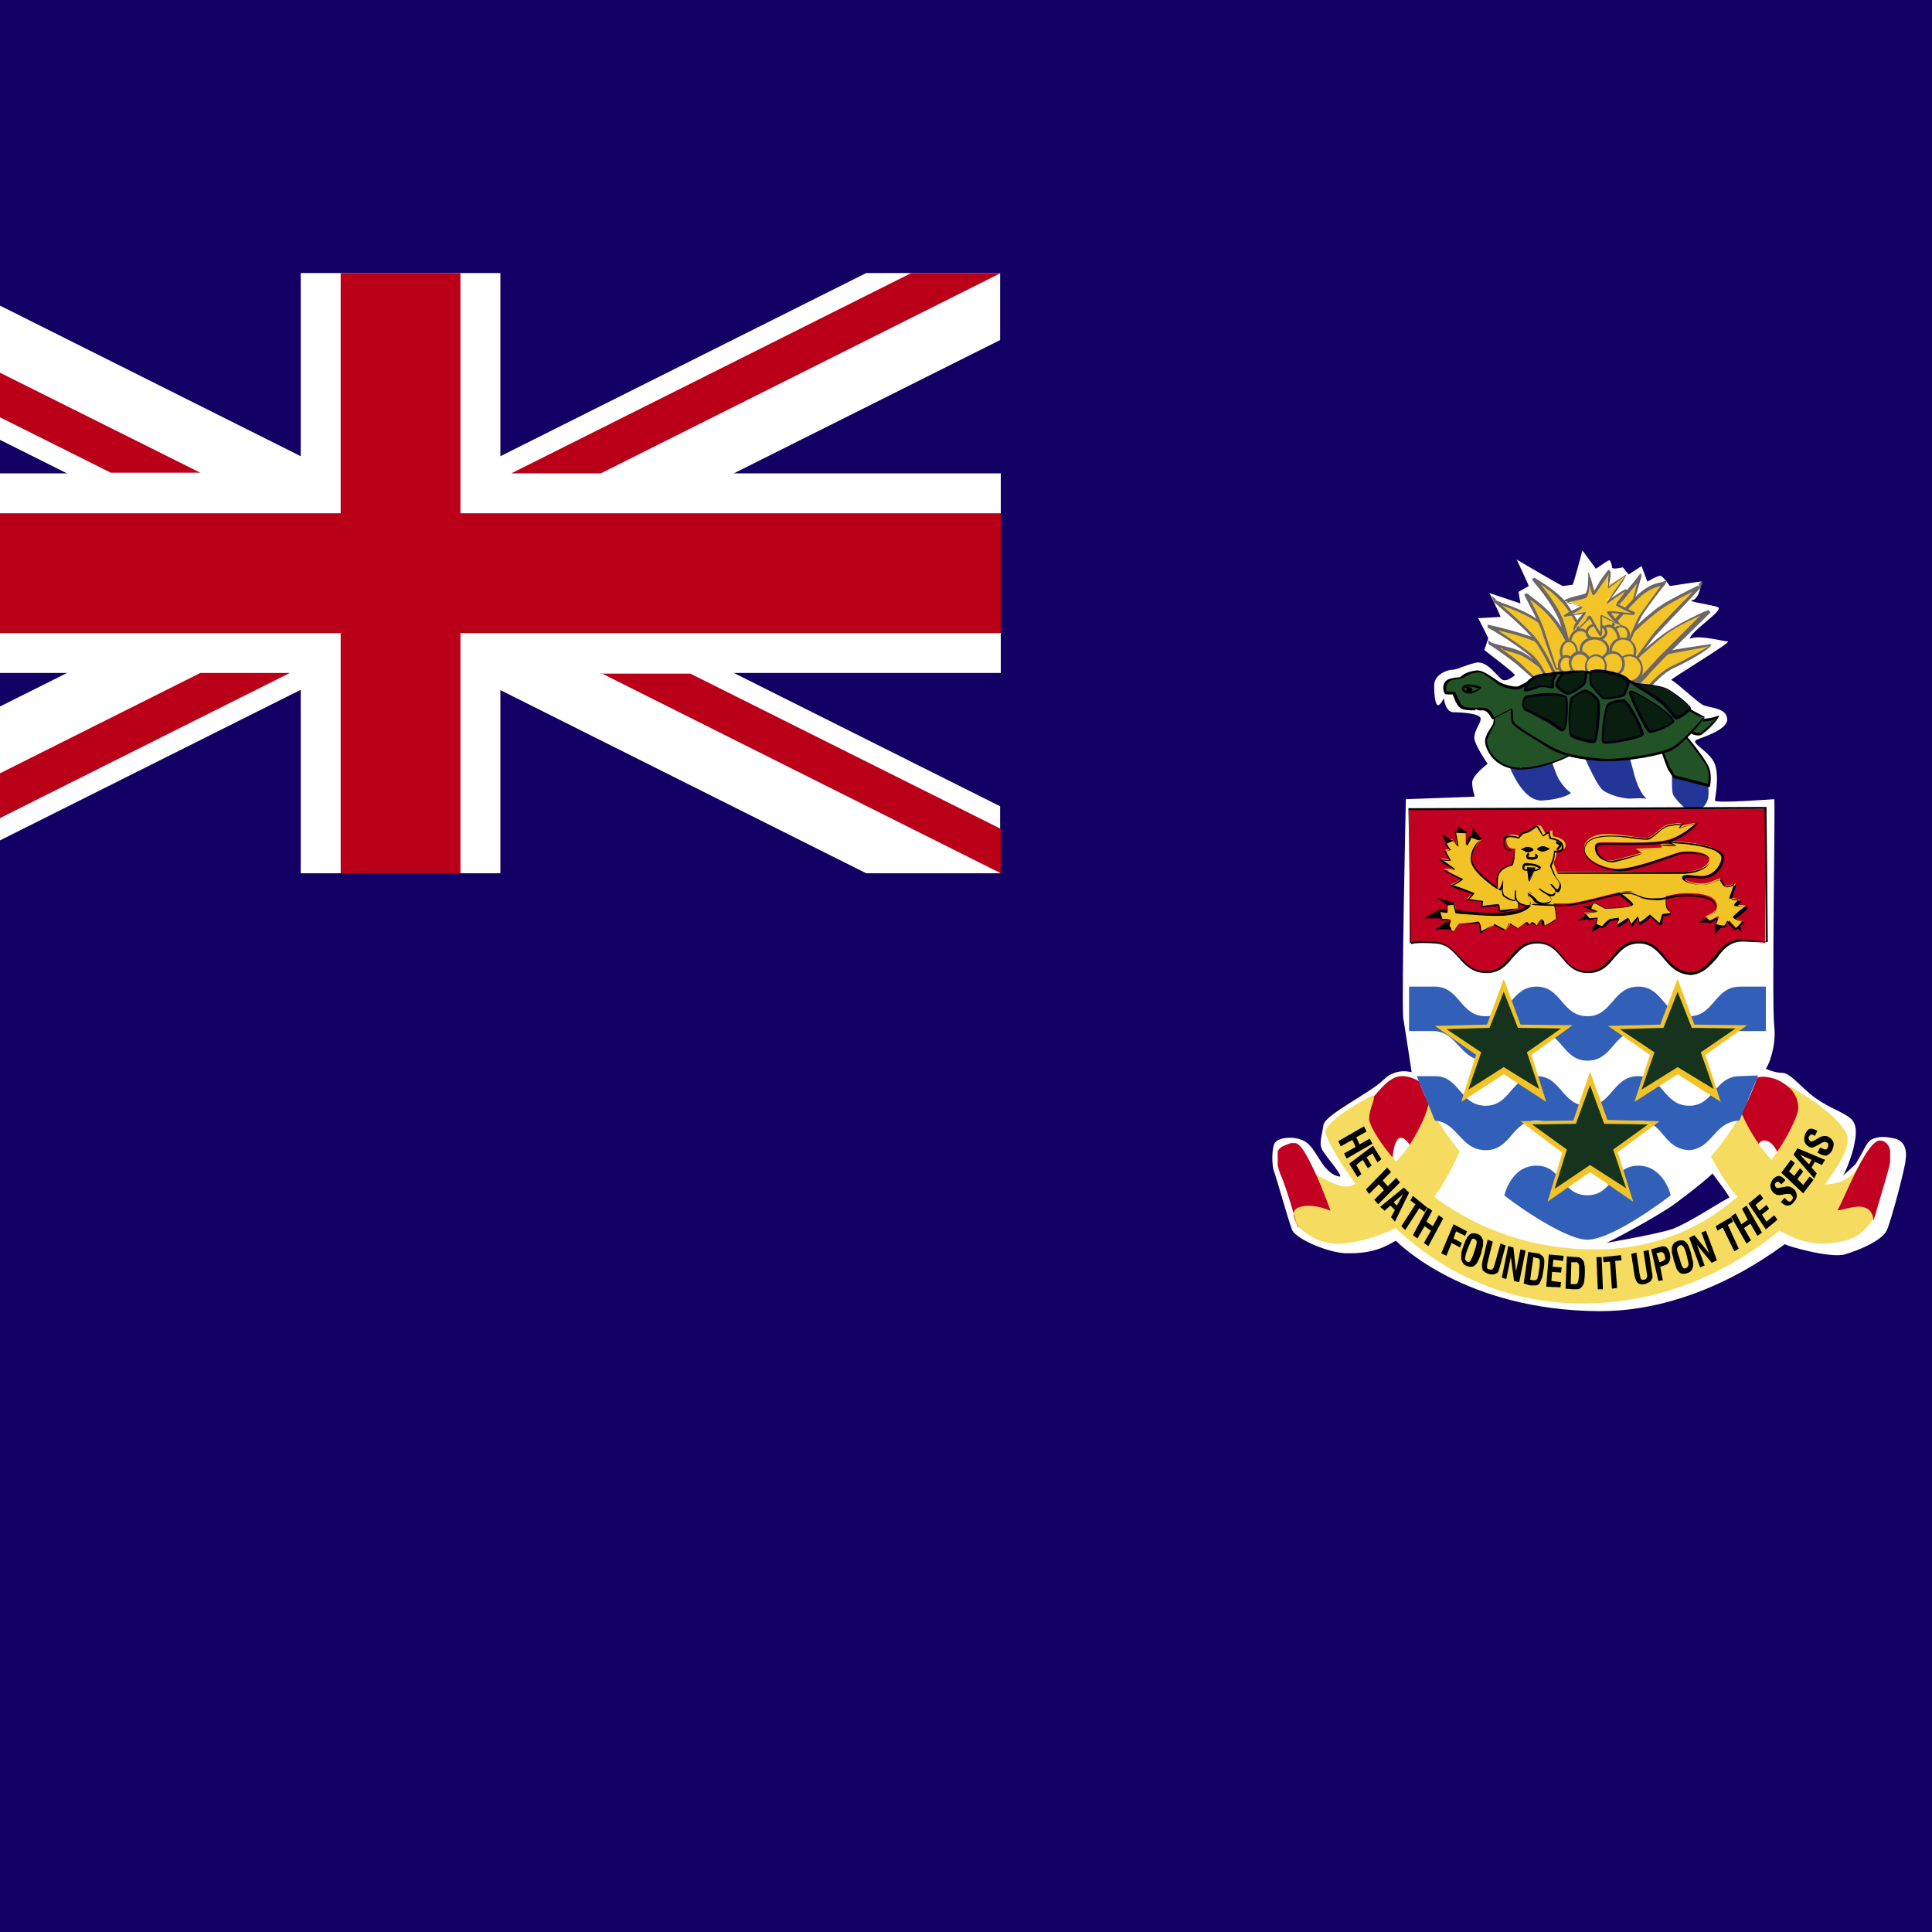 <?xml version="1.0" encoding="utf-8"?>
<!-- Generator: Adobe Illustrator 22.1.0, SVG Export Plug-In . SVG Version: 6.00 Build 0)  -->
<svg version="1.1" id="Layer_1" xmlns="http://www.w3.org/2000/svg" xmlns:xlink="http://www.w3.org/1999/xlink" x="0px" y="0px"
	 viewBox="0 0 300 300" style="enable-background:new 0 0 300 300;" xml:space="preserve">
<style type="text/css">
	.st0{clip-path:url(#SVGID_2_);}
	.st1{clip-path:url(#SVGID_4_);fill:#378911;}
	.st2{clip-path:url(#SVGID_4_);fill:#FFFFFF;}
	.st3{clip-path:url(#SVGID_4_);fill:#D9002E;}
	.st4{clip-path:url(#SVGID_4_);}
	.st5{clip-path:url(#SVGID_6_);fill:#FFFFFF;}
	.st6{clip-path:url(#SVGID_6_);}
	.st7{fill:#D9002E;}
	.st8{clip-path:url(#SVGID_2_);fill:#120065;}
	.st9{clip-path:url(#SVGID_8_);}
	.st10{clip-path:url(#SVGID_10_);fill:#120065;}
	.st11{clip-path:url(#SVGID_10_);fill:#FFFFFF;}
	.st12{clip-path:url(#SVGID_10_);fill:#BA0019;}
	.st13{clip-path:url(#SVGID_10_);}
	.st14{clip-path:url(#SVGID_12_);fill:#FFFFFF;}
	.st15{clip-path:url(#SVGID_12_);fill:#F3C427;}
	.st16{clip-path:url(#SVGID_12_);}
	.st17{fill:#6C6666;}
	.st18{clip-path:url(#SVGID_12_);fill:#233697;}
	.st19{clip-path:url(#SVGID_12_);fill:#225326;}
	.st20{fill:none;}
	.st21{clip-path:url(#SVGID_12_);fill:#0A1E10;}
	.st22{fill:#00000F;}
	.st23{clip-path:url(#SVGID_14_);fill:#C20022;}
	.st24{clip-path:url(#SVGID_16_);fill:#C20022;}
	.st25{clip-path:url(#SVGID_18_);fill:#F5DC60;}
	.st26{clip-path:url(#SVGID_20_);fill:#F5DC60;}
	.st27{clip-path:url(#SVGID_22_);fill:#F5DC60;}
	.st28{clip-path:url(#SVGID_24_);fill:#C20022;}
	.st29{clip-path:url(#SVGID_26_);fill:#C20022;}
	.st30{clip-path:url(#SVGID_12_);fill:#F2C327;}
	.st31{clip-path:url(#SVGID_28_);fill:#C20022;}
	.st32{clip-path:url(#SVGID_30_);fill:#325FB7;}
	.st33{clip-path:url(#SVGID_32_);fill:#325FB7;}
	.st34{clip-path:url(#SVGID_34_);fill:#325FB7;}
	.st35{clip-path:url(#SVGID_36_);fill:#F2C327;}
	.st36{clip-path:url(#SVGID_38_);fill:#F2C327;}
	.st37{clip-path:url(#SVGID_40_);}
	.st38{clip-path:url(#SVGID_42_);}
	.st39{clip-path:url(#SVGID_44_);}
	.st40{clip-path:url(#SVGID_46_);}
	.st41{clip-path:url(#SVGID_48_);}
	.st42{clip-path:url(#SVGID_50_);}
	.st43{clip-path:url(#SVGID_52_);}
	.st44{clip-path:url(#SVGID_54_);}
	.st45{clip-path:url(#SVGID_56_);}
	.st46{clip-path:url(#SVGID_58_);}
	.st47{clip-path:url(#SVGID_60_);}
	.st48{clip-path:url(#SVGID_62_);}
	.st49{clip-path:url(#SVGID_64_);fill:#F2C327;}
	.st50{clip-path:url(#SVGID_66_);fill:#F2C327;}
	.st51{clip-path:url(#SVGID_68_);fill:#F2C327;}
	.st52{clip-path:url(#SVGID_70_);}
	.st53{clip-path:url(#SVGID_72_);}
	.st54{clip-path:url(#SVGID_74_);fill:#07003B;}
	.st55{clip-path:url(#SVGID_76_);fill:#16341D;}
	.st56{clip-path:url(#SVGID_78_);fill:#16341D;}
	.st57{clip-path:url(#SVGID_80_);fill:#16341D;}
</style>
<g>
	<defs>
		<rect id="SVGID_1_" width="300" height="300"/>
	</defs>
	<clipPath id="SVGID_2_">
		<use xlink:href="#SVGID_1_"  style="overflow:visible;"/>
	</clipPath>
	<g class="st0">
		<g>
			<defs>
				<rect id="SVGID_3_" x="-20" width="515.7" height="300.8"/>
			</defs>
			<clipPath id="SVGID_4_">
				<use xlink:href="#SVGID_3_"  style="overflow:visible;"/>
			</clipPath>
			<rect x="-20" class="st1" width="515.7" height="300.8"/>
			<rect x="-20" y="43" class="st2" width="515.7" height="43"/>
			<rect x="-20" y="128.9" class="st2" width="515.7" height="43"/>
			<rect x="-20" y="214.8" class="st2" width="515.7" height="43"/>
			<rect x="-20" class="st3" width="228.6" height="128.9"/>
			<polygon class="st2" points="98.9,21 101.9,29.8 94.4,24.2 86.8,29.8 89.9,21 82.2,15.5 91.6,15.7 94.4,6.8 97.1,15.7 
				106.6,15.5 			"/>
			<polygon class="st2" points="167.5,83.5 170.5,92.4 163,86.8 155.4,92.4 158.5,83.5 150.8,78.1 160.2,78.3 163,69.3 165.7,78.3 
				175.2,78.1 			"/>
			<polygon class="st2" points="30.2,83.5 33.3,92.4 25.7,86.8 18.2,92.4 21.3,83.5 13.5,78.1 22.9,78.3 25.7,69.3 28.5,78.3 
				38,78.1 			"/>
			<polygon class="st2" points="65.1,30.6 68.2,39.4 60.6,33.8 53,39.4 56.1,30.5 48.4,25.2 57.8,25.3 60.6,16.4 63.3,25.4 
				72.9,25.2 			"/>
			<polygon class="st2" points="132.6,30.6 135.6,39.4 128,33.8 120.5,39.4 123.6,30.5 115.8,25.2 125.3,25.3 128,16.4 130.9,25.4 
				140.3,25.2 			"/>
			<polygon class="st2" points="156.9,55.4 159.9,64.3 152.3,58.7 144.7,64.3 147.8,55.4 140.1,50 149.5,50.2 152.3,41.2 155,50.2 
				164.6,50 			"/>
			<polygon class="st2" points="41.2,55.4 44.3,64.3 36.7,58.7 29.2,64.3 32.3,55.4 24.5,50 34,50.2 36.7,41.2 39.5,50.2 49,50 			
				"/>
			<g class="st4">
				<defs>
					<rect id="SVGID_5_" x="-20" width="515.7" height="300.8"/>
				</defs>
				<clipPath id="SVGID_6_">
					<use xlink:href="#SVGID_5_"  style="overflow:visible;"/>
				</clipPath>
				<path class="st5" d="M80.9,77.7c0,0-2,0.8-0.6,16.6c1.1,12.9,5.7,17.2,5.7,17.2l2,8l19.1,0.1c0,0,0.4-5,1.1-6.5
					c1.8-3.9,9-8.3,12.1-14.9c3.3-4.1,1.7-12.3,8.3-20.3c3.3-4-3.9-2.3-3.9-2.3c-3.9,2.6-5.9,5.7-6.9,7.8c-0.7,4.1-3.8,7.6-4.1,4.6
					c0,0-1.1-5.2-4.5-15.3c-0.3-3-1.8-13.3-2.1-21.2c-0.2-5.1-4.7-5.4-5.1-0.2l-0.5,20.6L100.6,48c-0.5-6.7-5.6-5.7-5.8-0.2
					l-0.2,24.8l-0.9-24.1c-1.4-4.6-5-1.9-5.1,3.1l-0.6,23.4c0,0-0.8-12.8-1-18.2c-0.2-3.3-4-3-4.3,1.6
					C82.1,65.3,81.3,70.8,80.9,77.7L80.9,77.7z"/>
				<g class="st6">
					<path class="st7" d="M107.4,119.8L88,119.7l-2.3-8.2c-0.1,0-4.6-4.3-5.7-17.2c-1.3-15.5,0.6-16.7,0.8-16.8
						c0.1-3.9,0.4-7.5,0.8-11.1c0.3-2.5,0.5-5.1,0.8-7.9c0.4-4.9,4.6-5.5,4.8-1.6c0.2,5.4,1,18.2,1,18.2l0.1-23.4
						c0-3.4,1.7-5.7,3.2-5.7c0.6,0,1.7,0.3,2.3,2.5l0.9,24.1l-0.3-24.8c0.1-3.2,1.7-4.8,3.2-4.8c1.3,0,2.8,1.3,3.1,4.9l1.1,23.9
						l0-20.6c0.4-5.7,5.4-5.5,5.6,0.2c0.3,6.3,1.2,14.3,1.8,18.5l0.3,2.6c3.3,9.9,4.5,15.2,4.5,15.2c0,0.4,0.1,0.9,0.5,0.9
						c0.8,0,2.6-2.5,3.1-5.5c1.5-3.3,3.8-5.9,7-8c0.1-0.1,1.6-0.4,3-0.4c1.2,0,1.8,0.3,2.1,0.8c0.3,0.5,0,1.3-0.8,2.3
						c-3.9,4.6-4.9,9.5-5.8,13.4c-0.6,2.8-1.1,5.2-2.6,7c-1.7,3.8-4.8,6.8-7.5,9.5c-2,2-3.8,3.7-4.5,5.4c-0.7,1.5-1.1,6.4-1.1,6.5
						L107.4,119.8L107.4,119.8z M85.2,55c-1,0-2.2,1.1-2.3,3.6c-0.2,2.8-0.5,5.3-0.8,7.9c-0.4,3.6-0.7,7.2-1,11.3
						c-0.2,0.3-1.9,1.6-0.6,16.5c1.1,12.7,5.6,17,5.6,17l2.1,8.1l18.6-0.1c0.1-1,0.4-5,1.1-6.4c0.8-1.7,2.6-3.5,4.6-5.5
						c2.7-2.7,5.7-5.7,7.5-9.4c1.4-1.7,1.9-4.1,2.5-6.8c0.9-3.9,1.9-8.8,5.9-13.6c0.6-0.8,0.9-1.4,0.8-1.7c-0.4-0.8-4.4-0.2-4.4-0.1
						c-3,2-5.2,4.6-6.7,7.7c-0.5,2.9-2.3,5.9-3.6,5.9c-0.3,0-0.9-0.2-1-1.4c0,0-1.2-5.3-4.5-15.2l-0.3-2.7
						c-0.5-4.3-1.5-12.3-1.8-18.6c-0.2-5-4.2-5.2-4.6-0.2l-0.5,20.6L100.3,48c-0.5-7.1-5.1-5.4-5.3-0.2l-0.2,24.8l-1.4-24.1
						c-0.4-1.3-1.1-2.1-1.8-2.1c-1.3,0-2.7,2.1-2.7,5.2l-0.6,23.4l0,0c-0.5,0-1.3-12.8-1.5-18.2C86.7,55.7,86.1,55,85.2,55L85.2,55z
						"/>
				</g>
			</g>
		</g>
	</g>
	<rect x="0" class="st8" width="300" height="300"/>
	<g class="st0">
		<g>
			<defs>
				<rect id="SVGID_7_" x="-31" y="42.4" width="368.8" height="215.1"/>
			</defs>
			<clipPath id="SVGID_8_">
				<use xlink:href="#SVGID_7_"  style="overflow:visible;"/>
			</clipPath>
			<g class="st9">
				<defs>
					<rect id="SVGID_9_" x="-31" y="42.4" width="368.8" height="215.1"/>
				</defs>
				<clipPath id="SVGID_10_">
					<use xlink:href="#SVGID_9_"  style="overflow:visible;"/>
				</clipPath>
				<rect x="-31" y="42.4" class="st10" width="368.8" height="215.1"/>
				<rect x="-31" y="42.4" class="st10" width="186.3" height="93.2"/>
				<path class="st11" d="M62.2,99.4l72.3,36.2h20.8v-10.4L83,89L62.2,99.4z M-31,125.2v10.4h20.8l72.3-36.2L41.4,89L-31,125.2z
					 M-31,42.4v10.4L41.4,89l20.8-10.4l-72.3-36.2H-31z M134.5,42.4L62.2,78.6L83,89l72.3-36.2V42.4H134.5z"/>
				<polygon class="st11" points="46.7,42.4 46.7,73.5 -31,73.5 -31,104.5 46.7,104.5 46.7,135.6 77.7,135.6 77.7,104.5 
					155.4,104.5 155.4,73.5 77.7,73.5 77.7,42.4 				"/>
				<polygon class="st12" points="52.9,42.4 52.9,79.7 -31,79.7 -31,98.3 52.9,98.3 52.9,135.6 71.5,135.6 71.5,98.3 155.4,98.3 
					155.4,79.7 71.5,79.7 71.5,42.4 				"/>
				<path class="st12" d="M31.1,104.5L-31,135.6h13.9L45,104.5H31.1z M93.3,104.5l62.1,31.1v-6.9l-48.2-24.1H93.3z M-31,42.4v6.9
					l48.2,24.1h13.9L-31,42.4z M141.5,42.4L79.4,73.5h13.9l62.1-31.1H141.5z"/>
				<g class="st13">
					<defs>
						<rect id="SVGID_11_" x="-31" y="42.4" width="368.8" height="215.1"/>
					</defs>
					<clipPath id="SVGID_12_">
						<use xlink:href="#SVGID_11_"  style="overflow:visible;"/>
					</clipPath>
					<path class="st14" d="M235.2,104.9c-0.4,0.2-1.1,0.9-1.8,0.7c-0.7-0.2-2.4-3.1-4.2-2.7c-1.8,0.4-2.9,1.1-3.7,1.1
						c-0.7,0-2.8,0.7-2.8,2.4c0,1.8,0.2,3.1,0.6,3.1c0.4,0,0.9-1.1,0.9-1.1s0.2,2.2,1.5,2.2c1.3,0,4,0.2,4.2,0.9
						c0.2,0.7-1.3,2.2-0.9,3.5c0.4,1.3,2,3.6,2,3.6s-2.4,1.8-2.4,2.9c0,1.1,0.4,2.2,0.4,2.2l-10.7,0.4c0,0-0.7,31.5-0.4,34
						c0.4,2.4,1.3,8.4,1.3,8.4s-2.4-0.8-4.4,1.2c-2,2-9.1,5.4-9.3,7c-0.2,1.6-0.8,2.9-0.1,4c0.7,1.1,3.3,4.1,2.6,4
						c-2.5-0.4-3.4-3.9-5-5.2c-1.6-1.3-4.9-1-5.2,0.3c-0.4,1.3-0.2,3.6,0,4c0.2,0.4,2.2,7.5,2.8,9.1c0.6,1.6,6.3,3.9,8.9,3.7
						c4.9,0.1,7.1-2.1,7.3-1.9c0.2,0.2,10.5,10.8,31.6,10.9c16.4,0,28.8-10.7,28.8-10.4c0,0.2,6.8,2.2,9.2,1.6
						c2.4-0.7,5.9-2.2,6.6-3.8c0.7-1.6,2.8-9.5,2.9-10.9c0.2-1.3,0-2.9-1.7-3.3c-1.7-0.4-2.6-0.3-3.5,0.1c-0.9,0.4-1.2,1.7-2.6,3.9
						c-0.7,0.7-2.7,2.4-2.1,2c0.5-0.4,1.7-3.8,1.9-4.9c0.2-1.1,0.7-3.1-0.5-4.2c-1.3-1.1-3.3-1.6-5.5-3.2c-2.1-1.5-3.9-3.9-5.1-3.9
						c-1.3,0-2.8-0.7-2.6-0.7c0.2,0,1.7-3.2,1.3-6.6c-0.4-3.3,0.2-35.2,0-35.2c-0.2,0-9.2,0.7-9.2,0.2c0-0.4,0.7-3.6,0-5.6
						c-0.7-2-3.9-3.3-2.9-3.8c0.9-0.4,5-1.6,4.8-3.3c-0.2-1.8-2.8-1.6-3.9-2.2c-1.1-0.7-4.4-3.8-4.8-3.8c-0.4,0,9.6-6,8.8-6
						c-0.7,0-4.6-1.1-5.9-0.4c0-1.1,5.3-4.4,4.4-4.9c-0.9-0.4-5.1-0.9-4-1.1c1.1-0.2,1.5-2.9,1.3-2.9c-0.2,0-4.8,0.7-4.8,0.7
						s-1.1-1.6-1.5-1.6c-0.4,0-2,0.9-2,0.9l-0.9-2.4l-2,1.3l-0.9-1.1c0,0-1.7,0.4-1.7,0c0.1,0-0.2-1.1-0.4-1.1
						c-0.3,0-2.1,1.4-2.1,1.3c-0.1-0.1-2.1-2.9-2.1-2.8c0,0.1-1.4,5.3-1.5,5.3c-0.1,0-1.4,0.2-1.5,0.2c-0.1,0.1-7.3-4.2-7.2-4.1
						c0.1,0.1,1.9,4.1,1.9,4.1s-1.6,0.9-1.6,0.9c0,0.1,0.3,1.8,0.3,1.8l-4.8-1.6c0,0,1.8,3.7,1.7,3.7c-0.1,0-3.6,0.2-3.5,0.2
						c0.1,0,1.6,3.1,1.6,3.1l-0.6,1.8C230.4,101,235.6,104.7,235.2,104.9L235.2,104.9z M265.9,182.2c0.5,0.7,2.9,3.8,2.6,3.8
						c-0.4,0-6.5,4.1-9,4.9c-2.5,0.8-10.6,2.2-10.1,2.1c0.5-0.1,7.3-3.8,10-5.6C262.1,185.5,265.9,182.4,265.9,182.2L265.9,182.2z
						 M227.5,182c-0.4,0.4-2.1,3.9-2.1,3.9s5.1,3.6,8.8,4.9c3.8,1.3,10.2,1.8,9.8,1.7c-0.4-0.1-8.1-3.6-10.3-5.3
						C231.5,185.4,227.6,182,227.5,182L227.5,182z"/>
					<path class="st15" d="M231.5,99.8c0,0,3.2,2.3,3.9,2.9c0.7,0.6,3.1,3,3.3,2.9c0.2-0.1,1.5-1.3,1.5-1.3s-2.7-2.5-4.3-3.1
						C234.3,100.6,231.5,100,231.5,99.8L231.5,99.8z"/>
					<g class="st16">
						<path class="st17" d="M238.7,105.8c-0.2,0-0.5-0.3-2-1.6c-0.6-0.5-1.2-1.1-1.5-1.3c-0.6-0.5-3.1-2.3-3.8-2.7l-0.2-0.1l0,0l0,0
							l-0.1-0.2v-0.5l0.5,0.4c0.3,0.1,1,0.3,1.8,0.5c0.8,0.2,1.7,0.4,2.4,0.7c1.7,0.6,4.3,3.1,4.4,3.2c-0.3,0.6-1.3,1.6-1.5,1.7
							L238.7,105.8L238.7,105.8z M232.9,100.6c1,0.7,2.3,1.6,2.7,2c0.3,0.2,0.9,0.8,1.5,1.4c0.6,0.5,1.4,1.3,1.6,1.5
							c0.3-0.3,1.1-1.1,1.3-1.2l0,0c-0.3,0-2.7-2.2-4.2-2.7c-0.7-0.2-1.6-0.5-2.4-0.7C233.3,100.6,233.1,100.6,232.9,100.6
							L232.9,100.6z"/>
					</g>
					<path class="st15" d="M231,97.3c0.3,0,5.3,3.1,6.9,4.7c1.6,1.6,2.2,3.5,2.4,3.5c0.2,0,2.6-0.4,2.5-0.4c-0.1,0-1.1-4-3.4-5.2
						C237.1,98.6,231.1,97.3,231,97.3L231,97.3z"/>
					<g class="st16">
						<path class="st17" d="M240.3,105.7c-0.2,0-0.3-0.2-0.5-0.7c-0.4-0.7-1-1.9-2-2.9c-1.5-1.5-6.3-4.5-6.8-4.6l0-0.5l0,0.2l0-0.2
							l0.1,0c0.4,0.1,6.2,1.4,8.4,2.6c2,1,3,4,3.4,5h0.2L243,105c0,0.1-0.1,0.1-0.2,0.2l-0.1,0C242,105.5,240.3,105.7,240.3,105.7
							L240.3,105.7z M232.6,97.9c1.7,1.1,4.4,2.9,5.5,3.9c1.1,1.1,1.7,2.4,2.1,3.1c0.1,0.2,0.2,0.3,0.2,0.4c0.4,0,1.5-0.3,2.1-0.4
							l0-0.1c-0.3-0.9-1.3-3.8-3.2-4.7C237.8,99.2,234.6,98.3,232.6,97.9L232.6,97.9z"/>
					</g>
					<path class="st15" d="M254.8,89.2c-0.1,0-1,3.3-1.3,4.3c-0.3,1-0.7,3.1-0.7,3.1s-4,0.4-3.9-0.1C249.1,96,255.1,89.2,254.8,89.2
						L254.8,89.2z"/>
					<g class="st16">
						<path class="st17" d="M250.2,97.1c-1,0-1.3-0.1-1.4-0.3c0-0.6,1-1.8,3.1-4.3c1.2-1.4,2.3-2.7,2.6-3.2l0.3-0.3l0.1,0.5
							c-0.2,0.7-1,3.3-1.2,4.1c-0.3,1-0.7,3.1-0.7,3.1C252.8,96.9,251.3,97.1,250.2,97.1L250.2,97.1z M249.3,96.6
							c0.4,0,3.1-0.1,3.5-0.1c-0.1-0.1,0.3-2,0.6-2.9c0.2-0.6,0.5-1.9,0.8-3c-0.5,0.6-1.2,1.4-1.9,2.3
							C251.1,94.2,249.5,96.1,249.3,96.6C249.2,96.6,249.2,96.6,249.3,96.6L249.3,96.6z"/>
					</g>
					<path class="st15" d="M232,93.3c0,0,4.8,3.9,6.4,6.1c1.7,2.2,3.3,6.1,3.4,6.1c0.1,0,4.5-1.1,4.5-1c0,0.1-5.1-6.2-7.6-8.1
						C236.2,94.5,232.1,93.5,232,93.3L232,93.3z"/>
					<g class="st16">
						<path class="st17" d="M241.8,105.7c-0.2,0-0.2,0-0.6-1c-0.6-1.3-1.8-3.7-2.9-5.2c-1.5-2-5.8-5.5-6.3-6l-0.1-0.2l-0.3-0.8
							l0.7,0.6l-0.1,0.2l0.1-0.1c0.1,0.1,0.5,0.2,0.9,0.4c1.4,0.5,4,1.4,5.7,2.7c1.9,1.4,5.2,5.3,6.9,7.2c0.4,0.5,0.7,0.8,0.8,0.9
							l0.6,0.5l-0.7-0.1l-0.1,0l0,0c-0.4,0.1-2.4,0.5-3.3,0.8C241.8,105.7,241.8,105.7,241.8,105.7L241.8,105.7z M233.2,94
							c1.5,1.3,4.2,3.7,5.4,5.2c1.2,1.6,2.4,4,3,5.3c0.1,0.3,0.3,0.6,0.3,0.7c0.2,0,0.5-0.1,0.9-0.2c1.4-0.3,2.4-0.6,3-0.7l-0.2-0.2
							l0.2,0c-0.1-0.1-0.3-0.3-0.4-0.5c-1.5-1.7-4.9-5.7-6.8-7.1C236.9,95.4,234.6,94.5,233.2,94L233.2,94z"/>
					</g>
					<path class="st15" d="M236.9,92.2c0,0,2.4,4.4,2.8,6c0.5,1.6,1.8,5.5,1.8,5.5h3.8c0,0-1.8-5-3.9-7.4
						C239.5,93.9,237,92.4,236.9,92.2L236.9,92.2z"/>
					<g class="st16">
						<path class="st17" d="M245.7,104h-4.1c-0.2-0.2-1.6-4.2-2.1-5.7c-0.4-1.5-2.7-5.6-2.8-5.9l0-0.1l0.4-0.2
							c0,0.1,0.3,0.2,0.5,0.4c0.9,0.7,2.6,1.9,4,3.7c2,2.4,3.8,7.3,3.9,7.5L245.7,104L245.7,104z M237.6,93.1c0.7,1.4,2,3.9,2.3,5.1
							c0.5,1.5,1.8,5.5,1.8,5.5l3.2-0.1c-0.4-1.1-2-5-3.7-7.1C240,94.9,238.6,93.8,237.6,93.1L237.6,93.1z"/>
					</g>
					<path class="st15" d="M238.2,89.8c0.1,0.3,3.5,4.2,4.3,6.8c0.8,2.6,1.5,5.8,1.5,5.8l3.3-1c0,0-2.9-6.6-4.8-8.3
						C240.7,91.2,238.4,90,238.2,89.8L238.2,89.8z"/>
					<g class="st16">
						<path class="st17" d="M243.8,102.6l-0.1-0.3c0,0-0.6-3.2-1.5-5.7c-0.6-1.8-2.5-4.4-3.6-5.7c-0.6-0.7-0.7-0.9-0.7-1l0.4-0.2
							c0,0,0.3,0.2,0.6,0.4c0.8,0.5,2.4,1.5,3.7,2.8c1.8,1.8,4.7,8.1,4.8,8.4L243.8,102.6L243.8,102.6z M239.2,90.7
							c1.1,1.4,3,3.9,3.6,5.8c0.7,2.1,1.3,4.7,1.4,5.6l3-0.9c-0.3-0.1-3.1-6.3-4.9-7.9C241.3,92.1,240,91.3,239.2,90.7L239.2,90.7z"
							/>
					</g>
					<path class="st15" d="M265.7,100.3c0,0-6.9,0.9-9.4,1.7c-2.5,0.8-3.9,3.7-3.9,3.7s3.2,1.4,3.4,1.2c0.2-0.2,2.1-2.6,4.2-3.4
						C262.2,102.5,265.9,100.4,265.7,100.3L265.7,100.3z"/>
					<g class="st16">
						<path class="st17" d="M255.8,107.1c-0.6,0-2.9-1.1-3.4-1.3c-0.1-0.4,1.3-3.3,3.9-4.1c2.5-0.8,9.1-1.6,9.4-1.7
							c0.2,0.7-4.2,3-5.5,3.6c-2,0.8-3.8,3-4.1,3.4L255.8,107.1L255.8,107.1z M265.4,100.3c-1,0.4-6.8,1.2-9,1.9
							c-2.3,0.7-3.7,3.5-3.7,3.5c0.9,0.2,2.6,0.9,3.1,0.9c0.5-0.6,2.3-2.6,4.3-3.4C261.8,102.4,264.7,100.8,265.4,100.3L265.4,100.3
							z"/>
					</g>
					<path class="st15" d="M265.4,94.8c-0.2,0.1-5.7,5.5-7.4,7.3c-1.7,1.8-3.4,3.7-3.6,3.8c-0.2,0.1-3.6-0.6-3.4-0.8
						c0.2-0.2,5-5,8.3-7.1C262.5,95.9,265.1,95,265.4,94.8L265.4,94.8z"/>
					<g class="st16">
						<path class="st17" d="M254.3,106.2c-0.2,0-3.3-0.4-3.5-0.9c0.2-0.4,5.1-5.3,8.3-7.4c2.4-1.5,4.4-2.4,5.5-2.9
							c0.3-0.1,0.6-0.2,0.7-0.3l0,0l0.3,0.4l-0.1-0.1l0.1,0.1l0,0c-0.3,0.3-5.6,5.5-7.4,7.3c-0.9,1-1.9,1.9-2.5,2.7
							c-0.8,0.8-1,1.1-1.1,1.1L254.3,106.2L254.3,106.2z M251.2,105.3c0.5,0,2.5,0.4,3,0.4v0.2l0-0.2c0,0,0.4-0.5,0.9-1
							c0.7-0.7,1.6-1.7,2.5-2.7c1.3-1.3,4.7-4.7,6.4-6.4c-1.1,0.5-2.9,1.3-4.9,2.6C256.1,100.4,251.3,105.1,251.2,105.3
							C251.2,105.3,251.2,105.3,251.2,105.3L251.2,105.3z"/>
					</g>
					<path class="st15" d="M264,90.9c-0.6,0.8-6,6.1-7.4,8c-1.5,1.9-3.9,5.2-3.9,5.2s-2.8-1.6-2.7-2.2c0.2-0.7,4-4.6,6.8-6.8
						C259.6,92.9,264.3,91.2,264,90.9L264,90.9z"/>
					<g class="st16">
						<path class="st17" d="M252.8,104.4l-0.2-0.1c-0.9-0.5-3-1.7-2.8-2.5c0.2-0.8,4.4-4.9,6.9-6.9c1.7-1.4,4.1-2.5,5.6-3.3
							c0.7-0.3,1.2-0.6,1.4-0.7l0,0l0,0l0,0l-0.1,0l0.2,0.2l0-0.1h0l0-0.2l0,0l0-0.1l0.5-0.6l0,0.8l-0.2,0l0,0.3
							c-0.4,0.5-1.4,1.5-2.5,2.7c-1.7,1.8-3.9,4.1-4.8,5.1c-1.5,1.9-3.9,5.2-3.9,5.2L252.8,104.4L252.8,104.4z M262.8,91.9
							c-0.1,0-0.2,0.1-0.2,0.1c-1.6,0.8-3.9,1.9-5.6,3.3c-2.9,2.3-6.6,6.1-6.7,6.7c-0.1,0.3,1,1.1,2.4,1.9c0.5-0.7,2.5-3.4,3.7-5.1
							c0.8-1.1,3-3.4,4.8-5.2C261.8,93,262.4,92.4,262.8,91.9L262.8,91.9z"/>
					</g>
					<path class="st15" d="M258.5,90.5c-0.1,0.1-3.3,4.2-4,5.3c-0.6,1.1-2.6,6-2.6,6s-2.8-3-2.8-3.1c0-0.1,3.6-4.7,5.7-6.4
						C256.9,90.5,258.6,90.8,258.5,90.5L258.5,90.5z"/>
					<g class="st16">
						<path class="st17" d="M252.1,102.2l-0.3-0.3c-2.9-3.1-2.9-3.2-2.9-3.3c0-0.4,4-5.1,5.8-6.6c1.4-1.2,2.7-1.5,3.3-1.6l0.3-0.1
							l0,0l0.5-0.2l-0.2,0.6c-0.7,0.8-3.3,4.2-3.8,5.2c-0.6,1.1-2.5,5.9-2.6,6L252.1,102.2L252.1,102.2z M257.8,91
							c-0.8,0.2-1.8,0.6-2.8,1.4c-2,1.7-5.5,6-5.6,6.4c0.1,0,1.5,1.5,2.6,2.6c0.5-1.1,1.9-4.7,2.5-5.7c0.5-0.8,2.3-3.2,3.3-4.6l0,0
							L257.8,91L257.8,91z"/>
					</g>
					<path class="st15" d="M250.5,96.6c0,0.8-0.5,1.4-1.2,1.4c-0.7,0-1.2-0.6-1.2-1.4c0-0.8,0.5-1.4,1.2-1.4
						C250,95.1,250.5,95.8,250.5,96.6L250.5,96.6z"/>
					<g class="st16">
						<path class="st17" d="M249.4,98.2c-0.7,0-1.4-0.7-1.4-1.6c0-0.9,0.6-1.6,1.4-1.6c0.7,0,1.4,0.7,1.4,1.6
							C250.7,97.4,250.1,98.2,249.4,98.2L249.4,98.2z M249.4,95.3c-0.5,0-1,0.6-1,1.2c0,1.4,2,1.4,2,0
							C250.4,95.9,249.9,95.3,249.4,95.3L249.4,95.3z"/>
					</g>
					<path class="st15" d="M252.9,98.4c0,0.7-0.5,1.3-1.2,1.3c-0.6,0-1.2-0.6-1.2-1.3c0-0.7,0.5-1.3,1.2-1.3
						C252.4,97.2,252.9,97.7,252.9,98.4L252.9,98.4z"/>
					<g class="st16">
						<path class="st17" d="M251.7,99.9c-0.7,0-1.4-0.6-1.4-1.4c0-0.8,0.6-1.4,1.4-1.4c0.7,0,1.4,0.6,1.4,1.4
							C253.1,99.2,252.5,99.9,251.7,99.9L251.7,99.9z M251.7,97.4c-0.5,0-1,0.5-1,1.1c0,1.2,2,1.2,2,0
							C252.7,97.9,252.3,97.4,251.7,97.4L251.7,97.4z"/>
					</g>
					<path class="st15" d="M247.7,97c0,0.7-0.6,1.3-1.4,1.3c-0.8,0-1.4-0.6-1.4-1.3c0-0.7,0.6-1.3,1.4-1.3
						C247.1,95.8,247.7,96.3,247.7,97L247.7,97z"/>
					<g class="st16">
						<path class="st17" d="M246.3,98.5c-0.9,0-1.6-0.7-1.6-1.4c0-0.8,0.7-1.4,1.6-1.4c0.9,0,1.6,0.6,1.6,1.4
							C247.9,97.8,247.2,98.5,246.3,98.5L246.3,98.5z M246.3,96c-0.7,0-1.2,0.5-1.2,1.1c0,1.2,2.5,1.2,2.5,0
							C247.5,96.4,246.9,96,246.3,96L246.3,96z"/>
					</g>
					<path class="st15" d="M251.5,99.6c0,1.3-0.7,2.4-1.6,2.4c-0.9,0-1.6-1.1-1.6-2.4c0-1.3,0.7-2.4,1.6-2.4
						C250.7,97.2,251.5,98.3,251.5,99.6L251.5,99.6z"/>
					<g class="st16">
						<path class="st17" d="M249.8,102.2c-1,0-1.8-1.2-1.8-2.6s0.8-2.6,1.8-2.6c1,0,1.8,1.1,1.8,2.6
							C251.6,101.1,250.8,102.2,249.8,102.2L249.8,102.2z M249.8,97.4c-0.8,0-1.4,1-1.4,2.2c0,1.2,0.7,2.2,1.4,2.2
							c0.8,0,1.4-1,1.4-2.2S250.6,97.4,249.8,97.4L249.8,97.4z"/>
					</g>
					<path class="st15" d="M247,99.7c0,1-0.7,1.9-1.6,1.9c-0.9,0-1.6-0.8-1.6-1.9c0-1,0.7-1.9,1.6-1.9C246.3,97.8,247,98.7,247,99.7
						L247,99.7z"/>
					<g class="st16">
						<path class="st17" d="M245.4,101.8c-1,0-1.8-0.9-1.8-2.1c0-1.1,0.8-2.1,1.8-2.1c1,0,1.8,0.9,1.8,2.1
							C247.2,100.8,246.4,101.8,245.4,101.8L245.4,101.8z M245.4,98c-0.8,0-1.4,0.8-1.4,1.7c0,0.9,0.6,1.7,1.4,1.7
							c0.8,0,1.4-0.8,1.4-1.7C246.9,98.8,246.2,98,245.4,98L245.4,98z"/>
					</g>
					<path class="st15" d="M244.8,101.2c0,0.9-0.6,1.6-1.2,1.6c-0.7,0-1.2-0.7-1.2-1.6v0c0-0.9,0.5-1.6,1.2-1.6
						C244.3,99.5,244.8,100.3,244.8,101.2L244.8,101.2z"/>
					<g class="st16">
						<path class="st17" d="M243.6,103c-0.8,0-1.4-0.8-1.4-1.8c0-1,0.6-1.8,1.4-1.8c0.8,0,1.4,0.8,1.4,1.8S244.4,103,243.6,103
							L243.6,103z M243.6,99.7c-0.6,0-1,0.7-1,1.5s0.5,1.5,1,1.5c0.6,0,1.1-0.7,1.1-1.5S244.2,99.7,243.6,99.7L243.6,99.7z"/>
					</g>
					<path class="st15" d="M253.9,101c0,1.1-0.8,2-1.9,2c-1,0-1.9-0.9-1.9-2c0-1.1,0.8-2,1.9-2C253.1,99.1,253.9,99.9,253.9,101
						L253.9,101z"/>
					<g class="st16">
						<path class="st17" d="M252,103.2c-1.1,0-2.1-1-2.1-2.1c0-1.2,0.9-2.1,2.1-2.1c1.1,0,2.1,1,2.1,2.1
							C254.1,102.2,253.2,103.2,252,103.2L252,103.2z M252,99.3c-0.9,0-1.7,0.8-1.7,1.8c0,1,0.8,1.8,1.7,1.8c0.9,0,1.7-0.8,1.7-1.8
							C253.7,100,253,99.3,252,99.3L252,99.3z"/>
					</g>
					<path class="st15" d="M249.4,98.2c0,0.6-0.7,1.2-1.5,1.2c-0.8,0-1.5-0.5-1.5-1.2c0-0.7,0.7-1.2,1.5-1.2
						C248.7,97,249.4,97.6,249.4,98.2L249.4,98.2z"/>
					<g class="st16">
						<path class="st17" d="M247.9,99.6c-0.9,0-1.7-0.6-1.7-1.4c0-0.8,0.8-1.4,1.7-1.4c0.9,0,1.7,0.6,1.7,1.4
							C249.6,98.9,248.8,99.6,247.9,99.6L247.9,99.6z M247.9,97.2c-0.7,0-1.3,0.4-1.3,1c0,1.1,2.6,1.1,2.6,0
							C249.2,97.7,248.6,97.2,247.9,97.2L247.9,97.2z"/>
					</g>
					<path class="st15" d="M249.6,100.8c0,1-0.9,1.7-2.1,1.7c-1.2,0-2.1-0.8-2.1-1.7c0-1,0.9-1.7,2.1-1.7
						C248.7,99.1,249.6,99.8,249.6,100.8L249.6,100.8z"/>
					<g class="st16">
						<path class="st17" d="M247.6,102.7c-1.2,0-2.3-0.9-2.3-1.9c0-1.1,1-1.9,2.3-1.9c1.2,0,2.3,0.9,2.3,1.9
							C249.8,101.8,248.8,102.7,247.6,102.7L247.6,102.7z M247.6,99.3c-1,0-1.9,0.7-1.9,1.5s0.8,1.5,1.9,1.5c1,0,1.9-0.7,1.9-1.5
							S248.6,99.3,247.6,99.3L247.6,99.3z"/>
					</g>
					<path class="st15" d="M255,103.9c0,1.2-0.9,2.1-1.9,2.1c-1.1,0-1.9-1-1.9-2.1c0-1.2,0.9-2.1,1.9-2.1
						C254.1,101.7,255,102.7,255,103.9L255,103.9z"/>
					<g class="st16">
						<path class="st17" d="M253,106.2c-1.2,0-2.1-1-2.1-2.3c0-1.3,1-2.3,2.1-2.3c1.2,0,2.1,1,2.1,2.3
							C255.2,105.1,254.2,106.2,253,106.2L253,106.2z M253,101.9c-1,0-1.8,0.9-1.8,1.9s0.8,1.9,1.8,1.9c1,0,1.8-0.9,1.8-1.9
							S254,101.9,253,101.9L253,101.9z"/>
					</g>
					<path class="st15" d="M244.3,103.3c0,0.8-0.5,1.4-1.1,1.4c-0.6,0-1.1-0.6-1.1-1.4c0-0.8,0.5-1.4,1.1-1.4
						C243.8,101.9,244.3,102.5,244.3,103.3L244.3,103.3z"/>
					<g class="st16">
						<path class="st17" d="M243.2,104.9c-0.7,0-1.3-0.7-1.3-1.6c0-0.9,0.6-1.6,1.3-1.6c0.7,0,1.3,0.7,1.3,1.6
							C244.5,104.2,243.9,104.9,243.2,104.9L243.2,104.9z M243.2,102.1c-0.5,0-0.9,0.6-0.9,1.2c0,1.4,1.8,1.3,1.8,0
							C244.1,102.6,243.7,102.1,243.2,102.1L243.2,102.1z"/>
					</g>
					<path class="st15" d="M252.1,103.1c0,1-0.8,1.8-1.7,1.8c-0.9,0-1.7-0.8-1.7-1.8c0-1,0.8-1.8,1.7-1.8
						C251.4,101.3,252.1,102.1,252.1,103.1L252.1,103.1z"/>
					<g class="st16">
						<path class="st17" d="M250.4,105.1c-1,0-1.9-0.9-1.9-2c0-1.1,0.8-2,1.9-2c1,0,1.9,0.9,1.9,2
							C252.3,104.2,251.5,105.1,250.4,105.1L250.4,105.1z M250.4,101.5c-0.8,0-1.5,0.7-1.5,1.6s0.7,1.6,1.5,1.6
							c0.8,0,1.5-0.7,1.5-1.6S251.3,101.5,250.4,101.5L250.4,101.5z"/>
					</g>
					<path class="st15" d="M246.8,103c0,0.9-0.7,1.6-1.5,1.6c-0.8,0-1.5-0.7-1.5-1.6c0-0.9,0.7-1.6,1.5-1.6
						C246.1,101.4,246.8,102.1,246.8,103L246.8,103z"/>
					<g class="st16">
						<path class="st17" d="M245.3,104.7c-0.9,0-1.7-0.8-1.7-1.8c0-1,0.8-1.8,1.7-1.8s1.7,0.8,1.7,1.8
							C247,104,246.2,104.7,245.3,104.7L245.3,104.7z M245.3,101.6c-0.7,0-1.3,0.6-1.3,1.4c0,0.8,0.6,1.4,1.3,1.4
							c0.7,0,1.3-0.6,1.3-1.4C246.6,102.2,246,101.6,245.3,101.6L245.3,101.6z"/>
					</g>
					<path class="st15" d="M249.4,103.5c0,1-0.7,1.7-1.6,1.7c-0.9,0-1.6-0.8-1.6-1.7c0-1,0.7-1.7,1.6-1.7
						C248.7,101.7,249.4,102.5,249.4,103.5L249.4,103.5z"/>
					<g class="st16">
						<path class="st17" d="M247.8,105.4c-1,0-1.7-0.9-1.7-1.9s0.8-1.9,1.7-1.9c1,0,1.7,0.9,1.7,1.9S248.8,105.4,247.8,105.4
							L247.8,105.4z M247.8,101.9c-0.8,0-1.4,0.7-1.4,1.5s0.6,1.5,1.4,1.5c0.8,0,1.4-0.7,1.4-1.5S248.6,101.9,247.8,101.9
							L247.8,101.9z"/>
					</g>
					<path class="st15" d="M242.6,93.1c0.4,0,3.1,1.1,3.1,1.1s-3.4,1.6-2.9,1.4c0.5-0.2,3.8-0.6,3.5-0.6c-0.3,0-2.9,3-2.1,2.8
						c0.8-0.2,2.3-2,2.5-2c0.1,0,1.7,3,1.8,2.8c0.1-0.2,0-3,0.1-3c0.1,0,3.2,1.9,3,1.7c-0.3-0.2-2.1-2.4-1.9-2.4
						c0.1,0,4.3,0.5,4,0.3c-0.3-0.2-2.7-1.6-2.7-1.6s1.8-2,1.4-2s-3.4,2-3.1,1.9c0.3-0.2,3.2-4.2,3.2-4.2l-3,1.7
						c0,0,0.5-2.5,0.3-2.4c-0.3,0.2-2.3,3.3-2.5,3.3c-0.1,0-0.6-3.1-0.6-3.1s0.1,3.5-0.7,3.6C245.4,92.6,242.6,93.3,242.6,93.1
						L242.6,93.1z"/>
					<g class="st16">
						<path class="st17" d="M248.6,98.8c-0.2,0-0.3-0.1-1.2-1.7c-0.2-0.4-0.5-0.9-0.6-1.1c0,0.1-0.1,0.2-0.3,0.4
							c-0.8,0.8-1.5,1.5-2.1,1.6c-0.4-0.6,0.7-2,1.4-2.7c-0.1,0-0.3,0.1-0.5,0.1c-0.9,0.1-2.1,0.3-2.3,0.4c-0.3-0.3-0.3-0.3,2.6-1.7
							c-0.5,0-2.2-0.7-2.8-0.8c0.5-0.4,1.7-0.7,2.6-0.9l0.7-0.2c0.4-0.1,0.6-1.8,0.5-3.4c0.6,1.2,0.8,2.7,1,3c0-0.2,0.5-0.9,0.8-1.5
							c0.9-1.3,1.3-1.8,1.4-1.8c0.3,0.1,0.5,0.3,0,2.6l2.7-1.9c0.1,0.3-1.5,2.6-2.4,3.8c0.8-0.6,2.1-1.5,2.4-1.5
							c0.3,0.2,0.4,0.5-1.3,2.3c0.1,0,2.4,1.2,2.7,1.3l-0.2,0.4c-0.5,0-2.3-0.2-3.2-0.3l-0.7-0.1c0.3,0,1.8,1.9,2,2h0
							c-0.1,0.1-0.2,0-0.3-0.1c-1.1-0.3-2.5-1.2-2.8-1.3c0.1,0.1,0.1,0.8,0.1,1.2c0,1.3,0,1.6-0.1,1.7L248.6,98.8L248.6,98.8z
							 M246.8,95.6c0.2,0,0.2,0,0.9,1.3c0.2,0.4,0.6,1,0.8,1.3c0-0.3,0-0.8,0-1.1c0-1.5,0-1.6,0.2-1.6c0,0,0.2,0,2.2,1.2
							c-0.7-0.6-1.4-1.5-1.4-1.7c0.2-0.1,0.5-0.1,0.9-0.1c0.9,0.1,2.4,0.3,3,0.3c-0.6-0.1-2.5-1.2-2.5-1.2c0.6-1,1.4-2,1.4-2.2
							c-0.2,0.2-2.2,1.5-2.8,2c0,0,0,0,0,0c0,0,0-0.1,0-0.1c0.3-0.8,2-3.1,2.9-4.3l-2.7,2c-0.1-1.1,0.1-2.1,0.1-2.4
							c0,0.3-0.6,1.1-1.1,1.8c-1.1,1.6-1.1,1.6-1.3,1.6c-0.1,0-0.2,0-0.6-1.7c0,1-0.2,2.1-0.7,2.2l-0.7,0.2
							c-0.8,0.2-1.8,0.4-2.4,0.5c0.9,0,2.8,0.7,2.8,0.7c-0.6,0.5-1.4,0.9-2,1.2c0.4-0.1,0.9-0.2,1.4-0.3l1.1-0.2
							c0,0.1-0.1,0.1-0.1,0.2c0,0,0,0,0,0.1c-0.5,0.8-1.8,2.4-1.8,2.7c0.4-0.2,1.3-1.1,1.8-1.6C246.6,95.6,246.7,95.6,246.8,95.6
							L246.8,95.6z"/>
					</g>
					<path class="st18" d="M234.2,118.5c0.1,0.3,2.1,6,5.3,5.8c3.2-0.2,4.5-1.1,4.4-1.2c-0.1-0.1-1.5-1-2.3-3.1
						c-0.8-2-0.9-2.9-0.9-2.9L234.2,118.5z"/>
					<path class="st18" d="M245.5,116.3c0,0,2.3,5.6,3.4,6.4c1,0.8,3.4,1.4,4.5,1.3c1-0.1,2.3,0,2.3,0s-1-0.5-1.9-3.6
						c-0.8-3.1-1.1-4.1-1.1-4.1H245.5z"/>
					<path class="st18" d="M259.8,118.3c0,0-0.4,4.1,0,5.1c0.5,1,2.7,2.9,2.7,2.9s2.7-0.4,2.8-2.9c0.1-2.5-0.9-4.9-0.9-4.9
						L259.8,118.3z"/>
					<path class="st19" d="M231.9,111.2c0,0,0.1,0.6,0,1.1c-0.1,0.5-1.2,1.7-1.2,2.7c0,1,1.3,4.2,5.3,4.2c4,0.1,9-2.6,8.9-2.7
						c-0.1-0.1-9.5-7.7-9.6-7.6C235.1,109.1,231.9,111.3,231.9,111.2L231.9,111.2z"/>
					<g class="st16">
						<path d="M236.1,119.5H236c-4.1-0.1-5.4-3.3-5.4-4.4c0-0.7,0.5-1.5,0.9-2.1c0.2-0.3,0.3-0.5,0.4-0.7c0.1-0.4,0-1,0-1
							c0.4-0.3,2.2-1.6,2.9-2.1l0.5-0.3l0,0c0.5,0,9.8,7.6,9.8,7.6C244.9,117,240,119.5,236.1,119.5L236.1,119.5z M232,111.4
							c0.1,0.1,0.2,0.6,0.1,1c-0.1,0.2-0.2,0.4-0.4,0.8c-0.3,0.6-0.8,1.3-0.8,1.9c0,0.9,1.2,4,5.1,4.1l0.2,0.2v-0.2
							c3.8,0,8.3-2.4,8.6-2.6c-0.1,0.2-9-7.1-9.5-7.3l-0.3,0.3C232.8,111,232.2,111.3,232,111.4L232,111.4z"/>
					</g>
					<path class="st19" d="M258.1,116.6c0,0,0.8,2.7,1.2,3.1c0.3,0.3,0.5,0.9,0.5,0.9c0.1,0,5.5,1.4,5.5,1.4s0.5-1.8-0.3-3.2
						c-0.8-1.4-3.7-5.1-3.7-5.1L258.1,116.6z"/>
					<g class="st16">
						<path d="M265.4,122.2l-0.2,0c0,0-5.2-1.4-5.4-1.4c-0.3-0.5-0.4-0.8-0.6-1c-0.3-0.3-1.1-2.7-1.2-3.1l3.2-3.1
							c0.4,0.2,3.2,3.7,4,5.2c0.8,1.5,0.3,3.3,0.3,3.4L265.4,122.2L265.4,122.2z M261.2,113.8l-2.9,2.9c0.5,1.1,1,2.6,1.2,2.8
							c0.2,0.2,0.4,0.6,0.5,0.8c0,0.1,0,0.1,5.2,1.4c0.1-0.5,0.3-1.8-0.3-2.9C264.1,117.5,261.2,113.8,261.2,113.8L261.2,113.8z"/>
					</g>
					<path class="st19" d="M261.8,113.2c0.1,0,1.4,1.3,2.5,0.6c1-0.7,2.7-2.6,2.7-2.6s-1.4,0.6-2.5,0.5
						C263.5,111.7,261.9,113.3,261.8,113.2L261.8,113.2z"/>
					<g class="st16">
						<path d="M263.6,114.2c-0.7,0-1.3-0.5-1.7-0.7l-0.7-0.2l0.5-0.2c0,0,0.1,0,0.1,0c0.8-0.7,2.1-1.5,2.7-1.5
							c1.2,0,2.4-0.5,2.4-0.5c0.1,0.4-1.5,2.2-2.6,2.9C264.2,114.2,263.9,114.2,263.6,114.2L263.6,114.2z M261.9,113.4L261.9,113.4
							c0.8,0,1.7,0.7,2.3,0.3c0.7-0.5,1.7-1.6,2.3-2.1c-0.4,0.2-1,0.4-1.8,0.4c-1,0-2,0.8-2.5,1.2l-0.3,0.2
							C262,113.4,261.9,113.4,261.9,113.4L261.9,113.4z"/>
					</g>
					<path class="st19" d="M231.8,111.5c0,0-0.4-1.3-1.4-1.4c-1-0.1-2.9,0.2-3.6-0.5c-0.6-0.6-0.8-2.1-1.2-2c-0.3,0.1-1.2,0-1.2,0
						c-0.1,0-0.4-1.3,0.5-1.9c0.9-0.6,1.7-0.1,2.2-0.5c0.5-0.5,1.3-0.8,2.3-0.9c1-0.1,2.7,1.6,3.5,2c0.8,0.4,2.5,0.9,3.1,0.5
						c0.7-0.4,4.3-2.1,5.6-2.2s4-0.2,5.1-0.1c1,0.1,5.1,0.7,6.4,1.4c1.2,0.7,7.8,3.5,8.7,4.1c0.9,0.6,2.9,1.6,2.9,1.6
						s-3.6,4.2-5.3,4.9c-1.8,0.7-7.3,1.8-10.7,1.6c-3.3-0.2-5.9-0.6-8.4-2.2c-2.5-1.6-5.3-3.1-5.4-3.8c-0.1-0.8-0.1-1.8-0.1-1.8
						L231.8,111.5z"/>
					<g class="st16">
						<path d="M249.7,118.2c-0.4,0-0.7,0-1,0c-3.5-0.3-6.1-0.7-8.5-2.2l-1.4-0.9c-2.5-1.5-4-2.4-4.1-3.1c-0.1-0.8-0.1-1.8-0.1-1.8
							l-2.8,1.5c-0.3-0.1-0.6-1.3-1.5-1.4c-0.2,0-0.4,0-0.7,0l-0.5-0.2v0.2c-1,0-2,0-2.5-0.5c-0.4-0.4-0.6-0.9-0.8-1.4
							c-0.1-0.2-0.2-0.6-0.3-0.6c-0.1,0.1-0.9,0-1.1,0c-0.4-0.6-0.5-1.6,0.3-2.2c0.5-0.3,1-0.3,1.4-0.4c0.4,0,0.6,0,0.8-0.2
							c0.6-0.5,1.4-0.8,2.5-0.9h0c0.8,0,1.8,0.7,2.7,1.3c0.4,0.3,0.7,0.5,0.9,0.6c0.8,0.4,2.5,0.8,2.9,0.5c0.7-0.4,4.3-2.1,5.7-2.2
							c1.3-0.1,4-0.1,5.1-0.1c0.9,0.1,5.1,0.7,6.4,1.4c0.6,0.3,2.2,1.1,3.9,1.8c2.1,0.9,4.3,1.9,4.8,2.3c0.9,0.6,2.9,1.6,2.9,1.6
							c-0.1,0.5-3.6,4.6-5.3,5.3C257.8,117.3,253,118.2,249.7,118.2L249.7,118.2z M234.7,110c0.3,0.2,0.2,1.2,0.3,1.9
							c0.1,0.6,2,1.7,3.9,2.9l1.4,0.8c2.4,1.5,4.9,1.9,8.4,2.2c3.3,0.2,8.8-0.8,10.6-1.6c1.6-0.6,4.8-4.4,5.2-4.8
							c-0.3,0.1-2-0.8-2.8-1.4c-0.5-0.3-2.7-1.3-4.7-2.2c-1.7-0.8-3.4-1.5-4-1.8c-1.2-0.7-5.2-1.3-6.3-1.4c-1-0.1-3.8,0-5,0.1
							c-1.2,0.1-4.8,1.7-5.5,2.2c-0.7,0.4-2.4,0-3.3-0.5c-0.3-0.1-0.6-0.4-1-0.7c-0.8-0.6-1.7-1.3-2.3-1.3c-1,0.1-1.8,0.4-2.3,0.8
							c-0.3,0.2-0.6,0.1-0.9,0.3c-0.5,0-0.9,0-1.3,0.3c-0.7,0.5-0.5,1.5-0.5,1.6c0.1-0.1,0.4,0,0.6,0l0.5,0c0.3,0,0.4,0.3,0.6,0.8
							c0.2,0.4,0.4,1,0.7,1.3c0.4,0.4,1.3,0.4,2.2,0.4l0.5,0c0.3,0,0.5,0,0.7,0c1.2,0.1,1.6,1.5,1.6,1.5L234.7,110L234.7,110z"/>
					</g>
					<path class="st19" d="M227.7,106.4c-0.1,0.1-0.8,0.4-0.6,0.5c0.1,0.2,0.4,0.6,1.2,0.5c0.8-0.1,1.6-0.6,1.6-0.6
						S228.9,106.3,227.7,106.4L227.7,106.4z"/>
					<g class="st16">
						<path d="M228.1,107.7c-0.7,0-1-0.4-1.1-0.6c-0.1-0.4,0.2-0.6,0.6-0.8c1.5-0.1,2.4,0.4,2.4,0.4c0,0.3-0.9,0.9-1.7,1
							L228.1,107.7L228.1,107.7z M228,106.6c-0.5,0.2-0.7,0.3-0.7,0.4c0.2,0.1,0.3,0.4,0.8,0.4v0.2l0.2-0.2c0.5-0.1,1.1-0.3,1.4-0.5
							C229.3,106.8,228.7,106.6,228,106.6L228,106.6z"/>
					</g>
					<path class="st16" d="M227.7,106.6v0.9c0,0,0.9,0.3,0.9,0.1c0-0.2,0.1-0.8-0.1-0.8C228.3,106.7,227.7,106.6,227.7,106.6
						L227.7,106.6z"/>
					<g class="st16">
						<path class="st20" d="M227.7,106.6v0.9c0,0,0.9,0.3,0.9,0.1c0-0.2,0.1-0.8-0.1-0.8C228.3,106.7,227.7,106.6,227.7,106.6z"/>
					</g>
					<path class="st21" d="M236.8,107.2c0.2-0.5,0-1.2,1.3-1.9c1.3-0.8,3.7-0.6,3.7-0.6s-0.7,0.6-0.7,1.3c0,0.6,0,0.9,0,0.9
						s-1.3-0.5-2.2-0.2C237.9,107,236.8,107.3,236.8,107.2L236.8,107.2z"/>
					<g class="st16">
						<path class="st22" d="M236.8,107.4l-0.2-0.2l0.1-0.4c0.1-0.5,0.2-1,1.3-1.7c1.3-0.8,3.8-0.6,3.8-0.6c0.1,0.3-0.5,0.9-0.5,1.4
							c0,0.6,0,0.9,0,0.9c-0.3,0.2-1-0.1-1.7-0.1c-0.2,0-0.5,0-0.7,0.1C238.3,107.1,237.1,107.4,236.8,107.4L236.8,107.4z
							 M241,104.9c-0.7,0-2,0.1-2.8,0.6c-0.9,0.5-1,1-1.1,1.4L237,107c0.4-0.1,1.1-0.3,1.8-0.5c0.7-0.2,1.6,0,2.1,0.1
							c0-0.1,0-0.4,0-0.7c0-0.4,0.3-0.8,0.5-1.1C241.2,104.9,241.1,104.9,241,104.9L241,104.9z"/>
					</g>
					<path class="st21" d="M242.7,104.5c-0.1,0.1-1.2,1.4-1,1.9c0.1,0.4,1.5,1.4,1.9,1.3c0.4-0.1,2.4-1.2,2.6-1.8
						c0.1-0.6,0.2-1.4,0-1.5C246,104.2,242.7,104.5,242.7,104.5L242.7,104.5z"/>
					<g class="st16">
						<path class="st22" d="M243.5,107.9c-0.5,0-1.9-1-2-1.5c-0.1-0.5,1-2,1.1-2.1c0.3,0,0.6-0.1,1.1-0.1c0.7-0.1,1.6-0.1,2.1-0.1
							l0.5,0.1c0.2,0.2,0.2,0.7,0,1.7C246.2,106.6,244.1,107.8,243.5,107.9L243.5,107.9L243.5,107.9z M246.1,104.4
							c-0.7,0-1.6,0.1-2.3,0.2c-0.5,0-0.8,0.1-1,0.1c-0.1,0.1-1,1.4-0.9,1.6c0.1,0.3,1.3,1.2,1.7,1.2v0.2l0-0.2
							c0.4-0.1,2.3-1.2,2.4-1.7C246.1,105,246.1,104.5,246.1,104.4L246.1,104.4z"/>
					</g>
					<path class="st21" d="M247.1,104.3c-0.3,0.3-0.2,1.8-0.1,1.9c0.1,0.2,1.7,2.1,2,2.2c0.3,0.1,2.9-0.2,3.1-0.5
						c0.2-0.3,0.8-1.7,0.6-2.1c-0.2-0.3-0.7-0.8-2.4-1.2C248.7,104.1,247.7,104.2,247.1,104.3L247.1,104.3z"/>
					<g class="st16">
						<path class="st22" d="M249.3,108.6l-0.3,0c-0.4-0.1-2.1-2.2-2.1-2.3c-0.1-0.2-0.2-1.8,0.1-2.2c1-0.3,2.1-0.1,3.5,0.2
							c1.4,0.4,2.3,0.8,2.5,1.3c0.3,0.5-0.5,2-0.6,2.3C252.1,108.4,249.8,108.6,249.3,108.6L249.3,108.6z M247.9,104.4
							c-0.3,0-0.6,0-0.8,0.1c-0.1,0.1,0,1.5,0.1,1.7c0.1,0.2,1.6,2,1.9,2.1l0.2,0c0.9,0,2.5-0.3,2.7-0.5c0.3-0.4,0.7-1.7,0.6-1.9
							c-0.2-0.3-0.7-0.7-2.3-1.1C249.4,104.5,248.6,104.4,247.9,104.4L247.9,104.4z"/>
					</g>
					<path class="st21" d="M253.6,106.1c0.4,0.3,2.8,1.7,4.2,2.8c1.4,1.1,2,2.4,2.4,2.6c0.4,0.1,2.1-1.1,2.2-1.4
						c0.1-0.3-2-2.1-3.5-2.9C257.5,106.3,253.6,106.2,253.6,106.1L253.6,106.1z"/>
					<g class="st16">
						<path class="st22" d="M260.3,111.7L260.3,111.7l-0.1,0c-0.2-0.1-0.5-0.4-0.8-0.8c-0.4-0.5-0.9-1.2-1.7-1.8
							c-1.3-1-3.4-2.3-4.1-2.7c0,0,0,0,0,0c0,0-0.1,0-0.1,0c0,0,0.1,0,0.1,0c0.1-0.4,0.3-0.3,0.7-0.3c1.3,0.1,3.6,0.3,4.7,0.9
							c1.1,0.6,3.7,2.6,3.6,3.1C262.5,110.5,260.9,111.7,260.3,111.7L260.3,111.7z M253.7,106.3c1,0.2,3,1.4,4.3,2.4
							c0.8,0.7,1.4,1.4,1.8,1.9c0.2,0.3,0.5,0.6,0.6,0.6h0c0.4,0,1.8-1.1,1.9-1.3c-0.1-0.3-2-1.9-3.4-2.7c-1-0.6-3.4-0.8-4.6-0.9
							C254,106.4,253.8,106.3,253.7,106.3L253.7,106.3z"/>
					</g>
					<path class="st21" d="M253.1,107.3c-0.2,0.2,2.6,6.1,3.1,6.3c0.5,0.2,3.7-1.1,3.7-1.6c0-0.4-0.9-1.3-2.8-2.6
						C255.1,108.1,253.5,107.2,253.1,107.3L253.1,107.3z"/>
					<g class="st16">
						<path class="st22" d="M256.3,113.8l-0.2,0c-0.6-0.2-3-5.3-3.2-6.2l0.2-0.4c0.7,0,3,1.5,4,2.1c1.3,0.9,2.8,2,2.9,2.8
							C259.4,112.8,257.1,113.8,256.3,113.8L256.3,113.8z M253.2,107.5c0.1,0.3,2.6,5.6,3.1,5.9h0.1c0.8,0,3.2-1.1,3.3-1.4
							c0-0.1-0.2-0.8-2.7-2.5C254.7,108,253.5,107.5,253.2,107.5L253.2,107.5z"/>
					</g>
					<path class="st21" d="M249.7,109.5c-0.4,0.3-1.1,5.6-0.7,5.8c0.4,0.2,5.8-0.6,6-1.2c0.2-0.6-2.2-5.2-2.9-5.2
						C251.4,108.8,250.1,109,249.7,109.5L249.7,109.5z"/>
					<g class="st16">
						<path class="st22" d="M249.3,115.5l-0.4-0.1c-0.1-0.1-0.2-0.3-0.2-0.7c0-1.3,0.4-5,0.9-5.4c0.4-0.5,1.9-0.7,2.5-0.7
							c0.2,0,0.4,0.1,1,0.9c0.8,1.2,2.3,4,2.1,4.6C254.9,114.8,250.3,115.5,249.3,115.5L249.3,115.5z M252.1,109
							c-0.7,0-1.9,0.2-2.3,0.6c-0.4,0.4-1,5.1-0.7,5.5l0.2,0c1.4,0,5.2-0.8,5.5-1.1c0.1-0.3-0.9-2.6-2-4.2
							C252.3,109,252.1,109,252.1,109L252.1,109z"/>
					</g>
					<path class="st21" d="M244.1,108.3c-0.6,0.6-0.5,5.5-0.2,5.8c0.3,0.3,3.4,1.3,3.8,0.9c0.3-0.4,0.8-5.9,0.5-6.3
						c-0.3-0.4-1.2-1.4-1.9-1.5C245.6,107.3,244.4,108.1,244.1,108.3L244.1,108.3z"/>
					<g class="st16">
						<path class="st22" d="M247.4,115.4c-0.9,0-3.3-0.7-3.6-1.1c-0.3-0.4-0.4-5.4,0.2-6.1c0.8-0.5,1.6-1.1,2.2-1.1
							c1,0.1,2,1.4,2.1,1.6c0.4,0.5-0.1,6.1-0.5,6.5l-0.1,0.1L247.4,115.4L247.4,115.4z M246.2,107.5c-0.6,0-1.4,0.5-1.8,0.8
							c-0.7,0.7-0.6,5.3-0.4,5.7c0.2,0.2,2.4,0.9,3.3,0.9v0.2l0.2-0.2c0.3-0.4,0.7-5.6,0.5-6C247.7,108.5,246.8,107.6,246.2,107.5
							C246.2,107.5,246.2,107.5,246.2,107.5L246.2,107.5z"/>
					</g>
					<path class="st21" d="M236.9,108.3c-0.5,0.5-0.6,1.8,0,2c0.6,0.2,2,1,3.3,1.7c1.3,0.7,2.1,1.5,2.5,1.5c0.4,0,0.8-4.9,0.3-5.2
						c-0.4-0.3-1.6-0.5-2.8-0.4C239.1,107.9,237.5,108,236.9,108.3L236.9,108.3z"/>
					<g class="st16">
						<path class="st22" d="M242.7,113.6c-0.3,0-0.6-0.2-1-0.5c-0.4-0.3-0.9-0.6-1.5-1l-0.6-0.3c-1.1-0.6-2.2-1.2-2.7-1.4
							c-0.3-0.1-0.4-0.4-0.5-0.7c-0.1-0.5,0-1.2,0.4-1.6c0.8-0.3,2.9-0.5,3.5-0.5c1.4,0,2.5,0.2,2.9,0.5c0.5,0.4,0.2,4.2-0.1,5.1
							L242.7,113.6L242.7,113.6z M240.7,108c-1.6,0.1-3.2,0.2-3.7,0.4c-0.2,0.2-0.4,0.8-0.3,1.2c0,0.2,0.1,0.4,0.3,0.4
							c0.5,0.2,1.6,0.8,2.8,1.4l0.6,0.3c0.7,0.3,1.2,0.7,1.6,1c0.3,0.2,0.7,0.5,0.8,0.5v0.2l0-0.2c0.3-0.4,0.5-4.5,0.2-4.9
							C242.7,108.2,241.7,108,240.7,108L240.7,108z"/>
					</g>
					<g class="st16">
						<g>
							<defs>
								<rect id="SVGID_13_" x="210.7" y="167.1" width="13" height="14.3"/>
							</defs>
							<clipPath id="SVGID_14_">
								<use xlink:href="#SVGID_13_"  style="overflow:visible;"/>
							</clipPath>
							<path class="st23" d="M213.2,170.4c0.9-0.9,2.4-3.2,4.4-3.3c2-0.1,4.1,1.7,4.1,1.7s2.1,8.6,2,8.6c-0.1,0-3.5,2.4-3.6,2.4
								c-0.1,0-1.5-3.4-2.7-3.1c-1.3,0.3-1.2,4.9-1.4,4.6c-0.2-0.3-5.5-6.6-5.3-6.8C210.9,174.4,213.3,170.7,213.2,170.4
								L213.2,170.4z"/>
						</g>
					</g>
					<g class="st16">
						<g>
							<defs>
								<rect id="SVGID_15_" x="268.5" y="167.1" width="11.9" height="12.4"/>
							</defs>
							<clipPath id="SVGID_16_">
								<use xlink:href="#SVGID_15_"  style="overflow:visible;"/>
							</clipPath>
							<path class="st24" d="M268.5,169.3c0.6-0.1,3.5-2.2,5.4-2.1c2,0.1,3.1,1,4.2,1.9c1,0.9,2.3,3.3,2.3,3.3s-2.5,6.9-2.7,6.9
								c-0.2,0-1.3,0.6-1.5,0.1c-0.2-0.5-0.8-2.1-2.1-2.3c-1.3-0.2-1.6,2.2-1.6,2.2L268.5,169.3z"/>
						</g>
					</g>
					<g class="st16">
						<g>
							<defs>
								<rect id="SVGID_17_" x="264.8" y="171.4" width="27.5" height="21.7"/>
							</defs>
							<clipPath id="SVGID_18_">
								<use xlink:href="#SVGID_17_"  style="overflow:visible;"/>
							</clipPath>
							<path class="st25" d="M269.9,171.4c0,0.6,3.9,10.2,10.2,12c6.3,1.8,8.3-1.7,9-3c0.7-1.2,3.4-1.1,3.4-1.1s-0.6,9-1.7,10.1
								c-1,1.1-1.9,3.6-7.8,3.7c-5.9,0.1-11.2-5.5-13-7.1c-1.8-1.6-4.1-5.9-5-7.8C264,176.2,270,171.6,269.9,171.4L269.9,171.4z"/>
						</g>
					</g>
					<g class="st16">
						<g>
							<defs>
								<rect id="SVGID_19_" x="200.8" y="169.8" width="26.2" height="23.4"/>
							</defs>
							<clipPath id="SVGID_20_">
								<use xlink:href="#SVGID_19_"  style="overflow:visible;"/>
							</clipPath>
							<path class="st26" d="M201.6,190.5c0.1,0,2.8,3,6.8,2.6c4-0.3,10.8-2.6,13.9-6.7c3.1-4.1,4.7-8.5,4.7-8.5s-4.6-8.2-4.7-8.2
								c-0.1,0-0.5,2.6-1.4,4.4c-0.8,1.7-3.1,6.6-7,8.2c-3.9,1.5-3.9,2.1-5.4,1.9c-1.6-0.2-5.7-2.7-5.7-2.8c0-0.1-2,4.8-2,4.8
								S200.5,189.5,201.6,190.5L201.6,190.5z"/>
						</g>
					</g>
					<g class="st16">
						<g>
							<defs>
								<rect id="SVGID_21_" x="205.7" y="168.4" width="81.2" height="34"/>
							</defs>
							<clipPath id="SVGID_22_">
								<use xlink:href="#SVGID_21_"  style="overflow:visible;"/>
							</clipPath>
							<path class="st27" d="M213.2,170.1c-0.3,0-7.7,4-7.4,5.8c0.3,1.7,12.7,26.2,39.4,26.5c26.6,0.3,42.9-22.2,41.7-25.9
								c-1.2-3.7-9.5-8.1-9.5-8.1s2.1,1.7,1.8,4c-0.3,2.3-9.5,22.2-32.6,21.6c-23.1-0.6-34-18.2-34-20.2
								C212.6,171.9,213.7,170.7,213.2,170.1L213.2,170.1z"/>
						</g>
					</g>
					<g class="st16">
						<g>
							<defs>
								<rect id="SVGID_23_" x="285.3" y="177.1" width="8.2" height="12.4"/>
							</defs>
							<clipPath id="SVGID_24_">
								<use xlink:href="#SVGID_23_"  style="overflow:visible;"/>
							</clipPath>
							<path class="st28" d="M285.3,187.9c0.6-0.5,4.5-11.1,6.7-10.8c2.2,0.3,1.5,3.5,1.3,4.3c-0.2,0.8-2.4,8.2-2.4,8.2
								s0.1-1.7-1.4-2.1C288.1,187,285.7,188.1,285.3,187.9L285.3,187.9z"/>
						</g>
					</g>
					<g class="st16">
						<g>
							<defs>
								<rect id="SVGID_25_" x="198.4" y="177.5" width="8.3" height="13.2"/>
							</defs>
							<clipPath id="SVGID_26_">
								<use xlink:href="#SVGID_25_"  style="overflow:visible;"/>
							</clipPath>
							<path class="st29" d="M201.6,190.6c0-0.6-1.8-2.6,0.3-3.2c2.1-0.6,4.7,0.6,4.7,0.6s-1.5-4.3-3.3-7.8
								c-1.8-3.5-2.4-2.9-3.9-2.3c-1.5,0.6-1.4,2.1-0.6,4.4C199.9,184.6,201.6,191.2,201.6,190.6L201.6,190.6z"/>
						</g>
					</g>
					<polygon class="st30" points="226,170.8 228.6,162.1 221.5,156.6 230.4,156.4 233.3,147.8 236.3,156.4 245.2,156.6 
						238.1,162.1 240.7,170.8 233.4,165.6 					"/>
					<path class="st14" d="M274.2,125.5V159c0.1,16.4-16.6,30.7-27.7,33.5c-11.1-2.8-27.8-17.1-27.7-33.5v-33.5H274.2z"/>
					<g class="st16">
						<g>
							<defs>
								<rect id="SVGID_27_" x="218.8" y="125.5" width="55.4" height="25.7"/>
							</defs>
							<clipPath id="SVGID_28_">
								<use xlink:href="#SVGID_27_"  style="overflow:visible;"/>
							</clipPath>
							<path class="st31" d="M218.8,125.5l0.1,21c0,0,0.3-0.4,3.9-0.2c3.6,0.3,4,4.6,7.9,4.6c4,0,4-4.6,7.9-4.6c4,0,4,4.6,7.9,4.6
								c4,0,4-4.6,7.9-4.6c4,0,4,4.6,8.1,4.9c3.7-0.3,3.7-4.9,7.7-5.1l3.9,0.3v-20.8H218.8z"/>
						</g>
					</g>
					<g class="st16">
						<path d="M262.6,151.4L262.6,151.4c-2.2-0.1-3.3-1.4-4.3-2.6c-1-1.2-2-2.3-3.8-2.3c-1.9,0-2.8,1.1-3.8,2.2
							c-1,1.2-2,2.4-4.1,2.4c-2.1,0-3.1-1.2-4.1-2.4c-1-1.2-1.9-2.2-3.8-2.2c-1.9,0-2.8,1.1-3.8,2.2c-1,1.2-2,2.4-4.1,2.4
							c-2.1,0-3.3-1.2-4.3-2.4c-1-1.1-1.9-2.1-3.6-2.2c-3.2-0.2-3.7,0.1-3.8,0.1l-0.4-21.1l55.6-0.2l0.2,21l-4.1-0.1
							c-1.9,0.1-2.9,1.3-3.8,2.6C265.5,150,264.5,151.2,262.6,151.4L262.6,151.4L262.6,151.4z M254.4,146.1c2.1,0,3.1,1.2,4.1,2.4
							c1,1.2,2,2.3,4,2.5c1.7-0.1,2.6-1.3,3.6-2.4c1-1.3,2-2.6,4.1-2.7l4,0.3l-0.2-20.6l-55.2,0.2l0.2,20.6c0.2-0.3,1.4-0.3,3.7-0.2
							c1.8,0.1,2.9,1.3,3.9,2.3c1.1,1.2,2.1,2.3,4.1,2.3c1.9,0,2.8-1.1,3.8-2.2c1-1.2,2-2.4,4.1-2.4c2.1,0,3.1,1.2,4.1,2.4
							c1,1.2,1.9,2.2,3.8,2.2c1.9,0,2.8-1.1,3.8-2.2C251.3,147.3,252.4,146.1,254.4,146.1L254.4,146.1z"/>
					</g>
					<g class="st16">
						<g>
							<defs>
								<rect id="SVGID_29_" x="218.8" y="153.2" width="55.4" height="11.5"/>
							</defs>
							<clipPath id="SVGID_30_">
								<use xlink:href="#SVGID_29_"  style="overflow:visible;"/>
							</clipPath>
							<path class="st32" d="M218.8,153.2v6.9h4c3.6,0.3,4,4.6,7.9,4.6c4,0,4-4.6,7.9-4.6c4,0,4,4.6,7.9,4.6c4,0,4-4.6,7.9-4.6
								c4,0,3.7,4.4,7.9,4.6c3.7-0.3,3.9-4.4,7.9-4.6h4v-6.9h-4c-4,0-4,4.6-7.9,4.6c-4,0-4-4.6-7.9-4.6c-4,0-4,4.6-7.9,4.6
								c-4,0-4-4.6-7.9-4.6c-4,0-4,4.6-7.9,4.6c-4,0-4-4.6-7.9-4.6H218.8z"/>
						</g>
					</g>
					<g class="st16">
						<g>
							<defs>
								<rect id="SVGID_31_" x="220" y="167" width="53" height="11.7"/>
							</defs>
							<clipPath id="SVGID_32_">
								<use xlink:href="#SVGID_31_"  style="overflow:visible;"/>
							</clipPath>
							<path class="st33" d="M220,167.1l2.8,6.9c3.6,0.3,4,4.6,7.9,4.6c4,0,4-4.6,7.9-4.6c4,0,4,4.6,7.9,4.6c4,0,4-4.6,7.9-4.6
								c4,0,3.7,4.4,7.9,4.6c3.7-0.3,3.8-4.4,7.8-4.6l2.9-7l-2.8,0.1c-4,0-4,4.6-7.9,4.6c-4,0-4-4.6-7.9-4.6c-4,0-4,4.6-7.9,4.6
								c-4,0-4-4.6-7.9-4.6c-4,0-4,4.6-7.9,4.6c-4,0-4-4.6-7.9-4.6H220z"/>
						</g>
					</g>
					<g class="st16">
						<g>
							<defs>
								<rect id="SVGID_33_" x="233.6" y="180.9" width="25.8" height="11.6"/>
							</defs>
							<clipPath id="SVGID_34_">
								<use xlink:href="#SVGID_33_"  style="overflow:visible;"/>
							</clipPath>
							<path class="st34" d="M246.5,192.5c4,0,13-6.9,12.9-6.9c0.1,0-1.1-4.6-5-4.6c-4,0-4,4.6-7.9,4.6c-4,0-4-4.6-7.9-4.6
								c-4,0-5,4.6-5,4.6C233.4,185.6,242.6,192.5,246.5,192.5L246.5,192.5z"/>
						</g>
					</g>
					<g class="st16">
						<g>
							<defs>
								<rect id="SVGID_35_" x="223.5" y="139.9" width="18.2" height="4.9"/>
							</defs>
							<clipPath id="SVGID_36_">
								<use xlink:href="#SVGID_35_"  style="overflow:visible;"/>
							</clipPath>
							<path class="st35" d="M226.1,141.5c0.5,0,4.5,0.6,7.4,0.4c2.9-0.2,4-1.2,4-1.4v-0.6h3.8c0,0,0.7,2.7,0.2,2.9
								c-0.4,0.2-1.6,1-1.8,1c-0.2,0,0-1.4-0.4-1c-0.4,0.4-0.7,1-0.7,1s-0.5-0.6-0.7-0.6c-0.2,0-0.7,0.6-0.7,0.6s0-0.6-0.2-0.6
								c-0.2,0-1.3,1-1.3,1l-1.1-0.8c0,0-0.7,1-0.9,1c-0.2,0-1.6-0.8-1.6-0.8l-2.2,1.2c0,0,0-1.8-0.4-1.6c-0.5,0.2-2.9,0.2-2.9,0.2
								s-0.7,1.2-0.9,1.2c-0.2,0-1.1-1-0.9-1c0.2,0,0.7-0.6,0.4-0.8c-0.2-0.2-1.3,0-1.3-0.2c0-0.2-0.4-1.4-0.2-1.4s1.1,0.2,1.1,0.2
								v-1.2h1.1L226.1,141.5z"/>
						</g>
					</g>
					<g class="st16">
						<path d="M229.8,145v-0.2c0-0.8-0.1-1.5-0.3-1.5c-0.5,0.2-2.7,0.2-3,0.2c-0.2,0.5-0.7,1.2-0.9,1.2c-0.3,0-1.1-0.8-1.1-1.1
							c0.2-0.2,0.4-0.3,0.5-0.6c-0.2-0.6-1.4-0.1-1.4-0.4c-0.3-1-0.3-1.3-0.2-1.4c0.4-0.1,1.2,0.1,1.3,0.1l-0.1-1.1l1.2-0.1l0.3,1.3
							c0-0.1,0.3-0.1,0.8,0c1.4,0.2,4.3,0.5,6.5,0.3c2.9-0.2,3.9-1.1,3.9-1.3l0-0.6l3.9-0.1c0.3,0.9,0.8,2.9,0.3,3.1
							c-0.2,0.1-0.5,0.3-0.8,0.5c-1.4,0.8-1.2,0.5-1.3,0c0-0.2,0-0.4-0.1-0.5c-0.5,0.4-0.7,1-0.7,1c-0.8-0.5-0.9-0.5-1.4,0
							c-0.2-0.3-0.3-0.5-0.3-0.5c-0.1,0-0.8,0.5-1.3,0.9l-1.3-0.8c-0.1,0.4-0.6,1-0.8,1c-0.2,0-1.3-0.6-1.6-0.8L229.8,145L229.8,145
							z M229.4,143.1c0.5,0,0.6,0.9,0.6,1.5l2.1-1.1c0.8,0.4,1.5,0.8,1.6,0.8c0.1,0,0.5-0.5,0.8-0.9l1.3,0.8c0.2-0.3,1-1,1.3-1
							c0.3,0,0.3,0.3,0.3,0.6c0.1-0.2,0.4-0.6,0.6-0.6c0.2,0,0.5,0.4,0.7,0.6c0-0.2,0.2-0.6,0.6-0.9c0.5-0.1,0.5,0.3,0.5,0.6
							c0.1,0.4,0.6,0.1,0.9-0.1c0.3-0.2,0.7-0.4,0.8-0.5c0.2-0.1,0.1-1.4-0.3-2.8l-3.7,0.1l0.1,0.5c0,0.3-1.3,1.3-4.2,1.5
							c-2.2,0.1-5.1-0.2-6.6-0.3c-0.4,0-0.7-0.1-0.8-0.1l-0.3-1.3l-1,0.1l0.1,1.1c-0.4,0.1-1.1-0.1-1.2-0.1c0,0.1,0.2,0.5,0.2,0.8
							c0.1,0.2,0.1,0.4,0.1,0.5c0,0,0.3,0,0.5,0c0.4,0,0.7,0,0.8,0.1c0,0.7-0.3,1-0.5,1c0.1,0.1,0.8,0.7,0.9,0.7
							c0.1,0,0.5-0.6,0.8-1.1C227.2,143.3,229,143.3,229.4,143.1C229.4,143.1,229.4,143.1,229.4,143.1L229.4,143.1z"/>
					</g>
					<g class="st16">
						<g>
							<defs>
								<rect id="SVGID_37_" x="223.8" y="129.2" width="12" height="12.2"/>
							</defs>
							<clipPath id="SVGID_38_">
								<use xlink:href="#SVGID_37_"  style="overflow:visible;"/>
							</clipPath>
							<path class="st36" d="M230.1,130.4c-0.2,0-1.8,1.6-1.6,3.3c0.2,1.8,4,4.3,4,4.3s2-0.8,2.7,0c0.7,0.8,0.7,3.1,0.5,3.1
								c-0.2,0-2.9,0.6-2.9,0.2c0-0.4,0-0.8-0.2-0.8c-0.2,0-2.7,0.2-2.7,0.2l0.2-0.8l-2.3-0.4l0.9-0.8c0,0-3.6-1.4-3.4-1.4
								c0.2,0,1.6-0.8,1.6-0.8l-2.7-1.6h1.6c0,0-2.2-1.6-2-1.6c0.2,0,1.3,0.2,1.3,0.2l-0.7-1.6h0.7l-0.7-1.2l1.1-0.4l0.7,1l-0.2-2.3
								l1.6,0.2v2c0,0,0.7-1.2,0.7-1.4C228.3,129.8,230.3,130.8,230.1,130.4L230.1,130.4z"/>
						</g>
					</g>
					<g class="st16">
						<path d="M233.2,141.6c-0.2,0-0.5-0.1-0.5-0.2c0-0.3,0-0.7-0.1-0.7c-0.2,0-2.7,0.2-2.7,0.2l0.1-0.9l-2.2-0.2l0.8-1
							c-3.4-1.1-3.4-1.2-3.4-1.3c0.3-0.1,1-0.5,1.6-0.9l-2.7-1.4l1.6-0.2c-2.2-1.3-2.2-1.4-2.1-1.5c0.4-0.1,1.5,0.1,1.5,0.1
							l-0.8-1.4l0.8-0.2l-0.8-1l1.2-0.6l0.8,1l-0.4-2.3l1.7,0.1l0.1,2.1c0.1-0.6,0.4-1.3,0.4-1.4c0.3-0.1,0.6-0.1,1,0.1
							c0.3,0.1,0.6,0.2,0.8,0.3c-0.4,0.5-1.5,1.9-1.3,3.3c0.2,1.7,3.9,4.1,4,4.2c0-0.1,2.1-0.7,2.7,0c0.7,0.8,0.7,2.8,0.5,3.2
							c-0.2,0.1-0.4,0.2-0.7,0.2C234.7,141.4,233.8,141.6,233.2,141.6L233.2,141.6z M232.6,140.4c0.3,0,0.3,0.5,0.3,0.9l0.3,0
							c0.5,0,1.4-0.2,2-0.2c0.3,0,0.5-0.1,0.5-0.1c0.1-0.2,0.1-2.2-0.5-2.9c-0.5-0.6-2.6,0-2.6,0c-0.3-0.1-4-2.6-4.2-4.4
							c-0.2-1.5,0.8-2.8,1.4-3.3c-0.2,0.1-0.5,0-0.7-0.1c-0.3-0.1-0.6-0.2-0.7-0.2c0.1,0.1-0.4,1-0.6,1.3l-0.2-2l-1.5-0.1l0.4,2.2
							l-0.9-0.9l-1,0.4l0.7,1l-0.8,0.2l0.8,1.4c-0.1,0.2-1.2,0-1.4,0c0.2,0,1.2,0.7,2.1,1.4l-1.6,0.2l2.8,1.3
							c-0.3,0.4-1.3,0.9-1.6,1c0.4,0,2.2,0.7,3.4,1.2l-0.9,1l2.2,0.2l-0.1,0.9C230.1,140.6,232.4,140.4,232.6,140.4L232.6,140.4z"/>
					</g>
					<g class="st16">
						<g>
							<defs>
								<rect id="SVGID_39_" x="263.8" y="142.5" width="1.9" height="0.8"/>
							</defs>
							<clipPath id="SVGID_40_">
								<use xlink:href="#SVGID_39_"  style="overflow:visible;"/>
							</clipPath>
							<path class="st37" d="M264.9,142.5c-0.3,0.2-1.1,0.8-1.1,0.8s1.9-0.1,1.9-0.1C265.6,143.1,264.9,142.6,264.9,142.5
								L264.9,142.5z"/>
						</g>
					</g>
					<g class="st16">
						<g>
							<defs>
								<rect id="SVGID_41_" x="266.2" y="143.4" width="1.2" height="1.6"/>
							</defs>
							<clipPath id="SVGID_42_">
								<use xlink:href="#SVGID_41_"  style="overflow:visible;"/>
							</clipPath>
							<path class="st38" d="M266.5,143.4c-0.1,0.1-0.4,1.7-0.2,1.6c0.2-0.1,1.1-1.2,1.1-1.2L266.5,143.4z"/>
						</g>
					</g>
					<g class="st16">
						<g>
							<defs>
								<rect id="SVGID_43_" x="269.1" y="143.4" width="1.4" height="1.4"/>
							</defs>
							<clipPath id="SVGID_44_">
								<use xlink:href="#SVGID_43_"  style="overflow:visible;"/>
							</clipPath>
							<path class="st39" d="M269.1,143.6c0.3,0.2,1.6,1.4,1.4,1.1c-0.2-0.2-0.3-1.3-0.4-1.3C269.9,143.4,269.2,143.7,269.1,143.6
								L269.1,143.6z"/>
						</g>
					</g>
					<g class="st16">
						<g>
							<defs>
								<rect id="SVGID_45_" x="244.9" y="142" width="2.2" height="1"/>
							</defs>
							<clipPath id="SVGID_46_">
								<use xlink:href="#SVGID_45_"  style="overflow:visible;"/>
							</clipPath>
							<path class="st40" d="M246.5,142c-0.2,0-1.6,1-1.6,1s2.4-0.4,2.2-0.4C247.1,142.6,246.4,142.1,246.5,142L246.5,142z"/>
						</g>
					</g>
					<g class="st16">
						<g>
							<defs>
								<rect id="SVGID_47_" x="247.2" y="143.2" width="1.6" height="1.5"/>
							</defs>
							<clipPath id="SVGID_48_">
								<use xlink:href="#SVGID_47_"  style="overflow:visible;"/>
							</clipPath>
							<path class="st41" d="M247.9,143.2c-0.2,0.2-1,1.6-0.7,1.5c0.3,0,1.5-0.9,1.5-0.9L247.9,143.2z"/>
						</g>
					</g>
					<g class="st16">
						<g>
							<defs>
								<rect id="SVGID_49_" x="245.8" y="140.4" width="1.6" height="0.9"/>
							</defs>
							<clipPath id="SVGID_50_">
								<use xlink:href="#SVGID_49_"  style="overflow:visible;"/>
							</clipPath>
							<path class="st42" d="M247.1,141.3c-0.2-0.1-1.4-0.5-1.3-0.5c0.1,0,1.6-0.3,1.6-0.3L247.1,141.3z"/>
						</g>
					</g>
					<g class="st16">
						<g>
							<defs>
								<rect id="SVGID_51_" x="223.1" y="139.4" width="2.1" height="1.2"/>
							</defs>
							<clipPath id="SVGID_52_">
								<use xlink:href="#SVGID_51_"  style="overflow:visible;"/>
							</clipPath>
							<polygon class="st43" points="224.8,140.6 223.1,139.4 225.3,140 							"/>
						</g>
					</g>
					<g class="st16">
						<g>
							<defs>
								<rect id="SVGID_53_" x="221.1" y="141.4" width="2.9" height="1.2"/>
							</defs>
							<clipPath id="SVGID_54_">
								<use xlink:href="#SVGID_53_"  style="overflow:visible;"/>
							</clipPath>
							<path class="st44" d="M223.4,141.4c-0.2,0-2.4,1.2-2.3,1.2c0.1,0,3,0,2.9,0C223.9,142.5,223.5,141.5,223.4,141.4L223.4,141.4
								z"/>
						</g>
					</g>
					<g class="st16">
						<g>
							<defs>
								<rect id="SVGID_55_" x="222.9" y="143.1" width="2.5" height="1.2"/>
							</defs>
							<clipPath id="SVGID_56_">
								<use xlink:href="#SVGID_55_"  style="overflow:visible;"/>
							</clipPath>
							<path class="st45" d="M224.7,143.1c-0.2,0.1-1.9,1.2-1.8,1.2c0.1,0,2.5,0,2.5,0C225.4,144.3,224.8,143.2,224.7,143.1
								L224.7,143.1z"/>
						</g>
					</g>
					<g class="st16">
						<g>
							<defs>
								<rect id="SVGID_57_" x="223.9" y="129.6" width="1.6" height="1.4"/>
							</defs>
							<clipPath id="SVGID_58_">
								<use xlink:href="#SVGID_57_"  style="overflow:visible;"/>
							</clipPath>
							<path class="st46" d="M224.5,130.9c0,0-0.6-1.4-0.6-1.4c0.1,0,1.6,1.1,1.6,1.1L224.5,130.9z"/>
						</g>
					</g>
					<g class="st16">
						<g>
							<defs>
								<rect id="SVGID_59_" x="226.2" y="128.4" width="1.6" height="1"/>
							</defs>
							<clipPath id="SVGID_60_">
								<use xlink:href="#SVGID_59_"  style="overflow:visible;"/>
							</clipPath>
							<path class="st47" d="M226.2,129.2c0-0.1,0.2-0.9,0.2-0.9s1.5,1,1.5,1C227.7,129.4,226.3,129.4,226.2,129.2L226.2,129.2z"/>
						</g>
					</g>
					<g class="st16">
						<g>
							<defs>
								<rect id="SVGID_61_" x="228.5" y="128.6" width="1.5" height="1.7"/>
							</defs>
							<clipPath id="SVGID_62_">
								<use xlink:href="#SVGID_61_"  style="overflow:visible;"/>
							</clipPath>
							<path class="st48" d="M228.5,129.9c0,0,0.2-1.3,0.2-1.3s1.4,1.7,1.3,1.7C229.9,130.4,228.6,130.1,228.5,129.9L228.5,129.9z"
								/>
						</g>
					</g>
					<g class="st16">
						<g>
							<defs>
								<rect id="SVGID_63_" x="246.1" y="138.3" width="13.4" height="5.6"/>
							</defs>
							<clipPath id="SVGID_64_">
								<use xlink:href="#SVGID_63_"  style="overflow:visible;"/>
							</clipPath>
							<path class="st49" d="M251,138.4c0,0.1,2.4,1.8,2.4,2.1c0.1,0.4-4.3,0.5-4.3,0.5s-1.2-0.8-1.6-0.8c-0.4,0-0.6,0.9-0.6,0.9
								l1,0.5l-1.9,0.1l0.6,0.9l1.5-0.1l-0.3,0.9c0,0,0.9,0.6,1.1,0.5c0.2-0.1,0.7-1,1.2-1.1c0.4-0.1,1.4-0.1,1.4-0.1
								s-0.7,1.1-0.4,1.1c0.3,0,1.9-1.1,1.9-1.1s0.3,1,0.4,1c0.1,0,1.1-1.2,1.1-1.2s0,0.9,0.2,0.9c0.2,0,1.7-1.2,1.7-1.2
								s1.2,1.4,1.4,1.3c0.2-0.1,0.3-1.5,0.5-1.5c0.2,0,1.2-0.1,1.2-0.2c0,0-0.7-0.5-0.8-1.2c-0.1-0.7,0.1-2.3,0.1-2.3
								C258.7,138.3,251.1,138.6,251,138.4L251,138.4z"/>
						</g>
					</g>
					<g class="st16">
						<path d="M248.8,144.1c-0.3,0-0.9-0.4-1.1-0.5l0.3-1l-1.3,0.3l-0.7-1l2-0.3l-1.1-0.3c0-0.2,0.1-1,0.6-1.1c0,0,0,0,0,0
							c0.5,0,1.6,0.7,1.7,0.8c1.8-0.1,3.9-0.2,4.1-0.4c0-0.2-1.2-1.1-1.7-1.5c-0.7-0.5-0.7-0.6-0.7-0.6c0.2-0.1,0.4-0.1,1.2-0.1
							c1.8,0,5.5-0.1,6.4-0.1c0.4,0.1,0.4,0.1,0.3,0.6c0,0.5-0.1,1.3,0,1.8c0.1,0.5,0.5,0.9,0.7,1.1c0.1,0.4-1.2,0.5-1.2,0.5
							c0,0-0.1,0.4-0.1,0.6c-0.1,0.5-0.2,0.7-0.3,0.8c0,0,0,0,0,0c-0.3,0-1.1-0.8-1.5-1.3c-0.6,0.6-1.5,1.2-1.7,1.2
							c-0.1,0-0.3,0-0.3-1c-0.9,1.3-0.9,1.3-1,1.3c-0.1,0-0.1,0-0.5-1.1c-0.1,0.3-1.4,1.2-1.7,1.2c-0.3-0.3,0-0.8,0.2-1.2
							c-0.2,0.1-0.9,0.1-1.2,0.2c-0.3,0.1-0.6,0.5-0.8,0.8L248.8,144.1L248.8,144.1z M248.1,142.5l-0.2,1c0.3,0.1,0.8,0.3,0.9,0.3
							c0.5-0.6,0.9-1,1.2-1.1c0.5-0.1,1.4-0.2,1.4-0.2c-0.2,0.6-0.4,1-0.4,1.1c0.2,0,1.1-0.7,1.8-1.1c0.3,0.5,0.5,1,0.5,1
							c0-0.1,0.6-0.7,1-1.2c0.2,0.5,0.2,0.8,0.3,0.9c0.1,0,0.9-0.6,1.6-1.2c0.7,0.6,1.3,1.2,1.5,1.3c0,0,0.1-0.4,0.2-0.6
							c0.1-0.6,0.2-0.8,0.4-0.8c0.2,0,1.1-0.1,1.2-0.2c-0.3-0.1-0.8-0.5-0.8-1.1c-0.1-0.4,0-1.3,0-1.8c0-0.2,0-0.4,0-0.5
							c-1.3,0.1-6.3,0.3-7.3,0.2c0.1,0.1,0.3,0.2,0.4,0.3c1.2,0.9,1.8,1.4,1.8,1.7c-0.4,0.5-3.4,0.6-4.4,0.6
							c-0.4-0.2-1.3-0.8-1.6-0.8c-0.3,0-0.4,0.5-0.5,0.8l1,0.4l-1.9,0.3l0.6,0.8L248.1,142.5L248.1,142.5z"/>
					</g>
					<g class="st16">
						<g>
							<defs>
								<rect id="SVGID_65_" x="236.9" y="127.8" width="34.1" height="16.4"/>
							</defs>
							<clipPath id="SVGID_66_">
								<use xlink:href="#SVGID_65_"  style="overflow:visible;"/>
							</clipPath>
							<path class="st50" d="M239.1,135.4h22c2.2,0,4.3-0.8,4.3-2s-3.6-1.4-4.9-1c-1.3,0.4-7.2,2.7-9.6,2.5
								c-2.5-0.2-4.7-1.6-4.9-2.9c-0.2-1.4,1.1-2.5,3.6-2.5c2.5,0,5.6,0.8,6.3,0.6c0.7-0.2,2.2-1.8,2.9-2c0.7-0.2,2.7-0.4,2.7-0.4
								l-0.9,0.6l2.9-0.6c0,0-2.2,2.1-4.5,2.7c-2.3,0.6-7,0.4-8.8,0.4c-1.8,0-2.7-0.2-2.5,1c0.2,1.2,1.6,2,2.7,1.8
								c1.1-0.2,4.5-1.2,4.5-1.2l-0.9-0.6l4-0.2c0,0-0.2-0.6,0-0.6s2.2,0.2,2.2,0.2s-1.3-0.6-1.1-0.6c0.2,0,1.1,0,2.9,0.2
								c1.8,0.2,5.6,0.8,5.4,2.3c-0.2,1.6-1.6,2.9-3.1,2.9c-1.6,0-2.9-0.4-2.9,0.2c0,0.6,1.8,1,2.9,1c1.1,0,2.5-0.8,2.7-0.8
								c0.2,0,0.7,1.2,0.9,1.2c0.2,0,1.6-0.4,1.6-0.4l-0.9,2.1l1.6,0.4c0,0-0.9,0.8-0.7,0.8s1.6,0,1.6,0.2c0,0.2-1.8,1.4-1.8,1.6
								c0,0.2,1.4,0.8,1.4,0.8s-0.9,1.2-1.1,1c-0.2-0.2-1.1-1.2-1.1-1.2s-0.2,0.8-0.7,0.8c-0.5,0-1.4-0.2-1.4-0.2s0.7-1.2,0.4-1.2
								s-1.3,0.8-1.3,0.6l-0.7-0.6c0,0,1.8-0.6,1.8-1.6c0-0.9-0.7-1.9-4-2c-3.3-0.1-3.3,0.7-5.7,0.6c-2.4-0.1-2.4-0.9-4.2-0.9
								c-1.8,0-7.4,2-9.9,1.9c-2.6,0-5.8-0.2-5.7-0.3C237,140.1,239,135.6,239.1,135.4L239.1,135.4z"/>
						</g>
					</g>
					<g class="st16">
						<path d="M269.4,144.4l-0.1,0c-0.2-0.2-0.9-0.9-1.1-1.1c0,0.2-0.2,0.8-0.6,0.8c-0.5,0-1.3-0.2-1.4-0.2c0.2-0.6,0.4-1.1,0.4-1.2
							c0,0.1-0.3,0.2-0.5,0.4c-0.4,0.2-0.6,0.3-0.7,0.3l-0.8-0.6c0.1-0.2,1.8-0.8,1.8-1.7c0-1.2-1.3-1.8-3.9-1.9l-0.7,0
							c-1.3,0-1.9,0.2-2.6,0.3c-0.6,0.1-1.1,0.3-2,0.3c-1.7-0.1-2.3-0.3-2.8-0.6c-0.5-0.2-0.9-0.4-1.7-0.4c-0.8,0-2.4,0.4-4,0.8
							c-2,0.5-4.4,1.1-5.8,1.1c-1.8,0-5.8-0.1-5.9-0.4c0.2-0.3,2.1-4.6,2.2-4.8l22.1-0.1c2.3,0,4.2-0.8,4.2-1.8c0-1-3.5-1.3-4.8-0.9
							c-0.3,0.1-0.8,0.3-1.4,0.5c-2.2,0.8-5.9,2.1-7.9,2.1c-2.8-0.2-5.1-1.6-5.4-3c-0.1-0.6,0.1-1.1,0.4-1.5
							c1.2-1.4,4.7-1.1,7.3-0.8c0.8,0.1,1.5,0.2,2,0.2c0.6-0.1,1.2-0.6,1.7-1c0.6-0.5,1.1-0.9,1.5-1c0.7-0.2,2.7-0.4,2.7-0.4
							l-0.8,0.8l2.8-0.8c0,0.3-2.2,2.4-4.4,3c-1.1,0.3-2.9,0.4-5.6,0.4l-4.4,0c-0.6,0-1,0-1.1,0.2c-0.1,0.1-0.1,0.3-0.1,0.6
							c0.2,1,1.3,1.7,2.2,1.7c1.4-0.2,4.8-1.2,4.8-1.2l-0.9-0.4l4.1-0.4c-0.1,0.1-0.3-0.3-0.2-0.5c0.4-0.1,2.4,0.1,2.4,0.1
							c-1.3-0.3-1.3-0.4-1.3-0.5c0.4-0.1,1.3-0.1,3.1,0.1c2,0.2,4.5,0.7,5.3,1.7c0.2,0.2,0.3,0.5,0.2,0.8c-0.2,1.7-1.7,3-3.3,3
							c-0.5,0-1,0-1.4-0.1c-1.1-0.1-1.4,0.1-1.4,0.2c0,0.4,1.6,0.9,2.8,0.9c0.8,0,1.6-0.4,2.2-0.6c0.9-0.4,0.7-0.2,1.1,0.5
							c0.1,0.2,0.3,0.5,0.4,0.5c0.1,0,1-0.2,1.5-0.4l-0.7,2.3l1.5,0.2c-0.3,0.5-0.6,0.8-0.6,0.9c1.6-0.1,1.6,0.1,1.6,0.2
							c0,0.1-0.2,0.3-0.9,0.9c-0.3,0.3-0.8,0.6-0.9,0.7c0.1,0.1,0.7,0.4,1.3,0.6C270.4,143.6,269.8,144.4,269.4,144.4L269.4,144.4z
							 M268.2,143c0.2,0,1.1,0.9,1.3,1.1c0.1,0,0.6-0.5,1-1c-1.4-0.4-1.4-0.6-1.4-0.7c0-0.1,0.2-0.3,0.9-0.9
							c0.3-0.3,0.8-0.6,0.9-0.7c0,0-0.4-0.1-1.5-0.1c-0.2-0.2-0.2-0.3,0.6-1l-1.5-0.2l0.8-2.3c-0.1,0.2-1.2,0.5-1.4,0.5
							c-0.2,0-0.3-0.2-0.6-0.6c-0.1-0.2-0.3-0.5-0.4-0.5c0,0-0.2,0.1-0.4,0.2c-0.5,0.2-1.5,0.6-2.3,0.6c-1.1,0-3-0.4-3-1.1
							c0-0.4,0.5-0.4,0.8-0.4c0.2,0,0.5,0,0.9,0.1c0.4,0,0.9,0.1,1.4,0.1c1.4,0,2.8-1.3,3-2.8c0-0.2,0-0.4-0.2-0.6
							c-0.8-1-3.5-1.4-5.1-1.6c-1.4-0.1-2.2-0.2-2.6-0.2c0.2,0.1,0.6,0.2,0.9,0.4c-0.1,0.2-2.1,0-2.3,0c0,0,0,0.2,0.1,0.4l-4.1,0.4
							l1,0.4c0,0.2-3.4,1.2-4.5,1.4c-1.4,0-2.6-0.8-2.8-1.9c-0.1-0.4,0-0.6,0.1-0.8c0.2-0.3,0.6-0.3,1.3-0.3l4.4,0
							c2.6,0,4.5-0.1,5.5-0.4c2.2-0.6,4.4-2.7,4.4-2.7l-2.8,0.8l0.7-0.7c-0.4,0.2-1.9,0.3-2.5,0.5c-0.3,0.1-0.9,0.5-1.4,1
							c-0.6,0.5-1.1,0.9-1.5,1c-0.8,0-1.5-0.1-2.3-0.2c-2.5-0.4-6-0.6-7.1,0.7c-0.3,0.4-0.5,0.8-0.4,1.3c0.2,1.3,2.5,2.7,4.8,2.8
							c0,0,0,0,0,0c2.3,0,6-1.3,8.1-2c0.6-0.2,1.1-0.4,1.4-0.5c0.4-0.1,1-0.2,1.7-0.2c1.3,0,3.4,0.3,3.4,1.3c0,1.3-2.3,2.1-4.4,2.1
							h-22c0.1,0-2,4.6-2.1,4.7c0.2-0.1,3.1,0,5.6,0.1c0,0,0,0,0,0c1.5,0,3.8-0.6,5.8-1.1c1.7-0.4,3.3-0.8,4.1-0.8
							c0.9,0,1.3,0.2,1.8,0.4c0.5,0.2,1.1,0.5,2.4,0.5c1.3,0,1.8-0.1,2.3-0.3c0.7-0.2,1.4-0.3,2.7-0.3l0.7,0
							c2.8,0.1,4.1,0.8,4.1,2.1c0,1-1.8,1.6-1.9,1.7l0.7,0.4c0,0,0.3-0.2,0.6-0.3c0.4-0.2,0.6-0.3,0.7-0.3c0.2,0.2,0.1,0.6-0.3,1.3
							c0.2-0.1,0.9,0.1,1.2,0.1C267.9,143.7,268.1,143.2,268.2,143C268.1,143,268.2,143,268.2,143L268.2,143z"/>
					</g>
					<g class="st16">
						<g>
							<defs>
								<rect id="SVGID_67_" x="232.5" y="128.2" width="10.6" height="12.4"/>
							</defs>
							<clipPath id="SVGID_68_">
								<use xlink:href="#SVGID_67_"  style="overflow:visible;"/>
							</clipPath>
							<path class="st51" d="M234.8,134.3c-0.2,0.1-2.2,0.3-2.3,2.2c-0.1,1.8,0.2,1.8,0.4,1.7c0.2-0.1,0.7-1.7,0.7-1.7
								s-0.7,2.1,0.1,2.6c0.7,0.5,1.5,0.7,1.5,0.7l0.3-1.7c0,0-0.6,1.7,0.8,2.2c1.4,0.6,1.9,0.1,1.7-0.3c-0.1-0.4-0.5-1.6-0.5-1.6
								s1.1,1,1.1,1.1c0.1,0.1,0.6,0.9,1.9,0.5c1.3-0.3,0.4-1.1,0.4-1.1l-1.6-1.2c0,0,1.7,1.5,2.4,1c0.7-0.5-0.6-1.7-0.5-1.7
								c0.1,0,1.1,1.7,1.5,0.6c0.4-1-0.6-1.3-1-2.3c-0.3-1-0.6-1.1-0.3-1.7c0.3-0.6,0.4-1.7,0.4-1.7s1.4,0.3,1.3-0.7
								c-0.1-1-1.5-1.3-1.8-1.3c-0.3,0-0.2-1.1-0.3-1c-0.1,0-1,0.6-1,0.6s-0.8-1.6-1-1.5c-0.2,0.1-1.1,0.9-1.7,1
								c-0.7,0.1-1.1,0.9-1.1,0.9s-2.4-1-2.3,0.6c0.1,1.6,1.4,1.2,1.4,1.3C235.3,132,235,134.2,234.8,134.3L234.8,134.3z"/>
						</g>
					</g>
					<g class="st16">
						<path d="M237.3,140.8c-0.3,0-0.7-0.1-1.1-0.3c-0.5-0.2-0.7-0.5-0.9-0.9l0,0.3c-0.2,0.1-1-0.1-1.7-0.6
							c-0.4-0.2-0.4-0.8-0.4-1.4c-0.1,0.4-0.2,0.4-0.2,0.4c-0.5-0.2-0.6-0.5-0.6-1.8c0.1-1.7,1.7-2.1,2.2-2.2
							c0.3-0.2,0.5-1.7,0.5-2.2c0.2,0.6,0,2.2-0.3,2.3c-0.7,0.2-2.1,0.6-2.2,2.1c-0.1,1.2,0,1.5,0.1,1.6c0.2-0.1,0.4-0.5,0.7-1.5
							c0,1-0.2,2.2,0.3,2.5c0.7,0.5,1.5,0.7,1.5,0.7l0-0.8c0,0,0-0.1,0-0.1l0,0c0-0.4,0.1-0.7,0.1-0.7l0,0c0.2,0.1,0.1,0.4,0.1,0.7
							v0v0c0,0.7,0.3,1.2,0.8,1.4c0.7,0.3,1.3,0.3,1.5,0.1c-0.1-0.7-0.5-1.8-0.5-1.8c0.6,0.3,1.3,0.9,1.3,1c0.1,0.2,0.7,0.8,1.8,0.5
							c0.4-0.1,0.6-0.2,0.6-0.4c0.1-0.2-0.3-0.5-0.3-0.5l-0.6-0.4c-0.6-0.3-1.1-0.8-1.1-0.8l0,0c0.1-0.2,0.6,0.3,1.2,0.6l0,0
							c0.3,0.2,0.7,0.3,0.9,0.3c0.4-0.2,0.7-0.4,0.3-0.9c-0.2-0.2-0.4-0.4-0.5-0.6c0,0,0,0,0,0c0,0-0.1-0.1-0.1-0.1c0,0,0.1,0,0.1,0
							c0.2-0.1,0.5,0.3,0.6,0.5c0.2,0.2,0.4,0.3,0.5,0.3c0.5-0.8,0.2-1.1-0.1-1.5c-0.2-0.3-0.4-0.5-0.6-0.9
							c-0.1-0.3-0.2-0.5-0.3-0.7c-0.2-0.4-0.3-0.6,0-1.1c0.3-0.6,0.4-1.6,0.4-1.7l0-0.1l0.5,0c0.2,0,0.5,0,0.6-0.2
							c0.1-0.1,0.1-0.2,0.1-0.4c-0.1-0.8-1.1-1.1-1.7-1.2c-0.3,0-0.3-0.4-0.3-0.8c0-0.2-0.9,0.4-0.9,0.4c-0.5-0.7-0.9-1.4-1-1.5
							c-0.5,0.4-1.2,0.9-1.7,1c-0.6,0-1,0.8-1,0.8c-0.2,0-0.8-0.2-1.4-0.2c-0.3,0-0.5,0.1-0.7,0.2c-0.1,0.1-0.2,0.3-0.2,0.6
							c0,0.8,0.4,1.2,1,1.2c0,0,0.1,0.1,0.1,0.1c-0.9,0.1-1.3-0.4-1.3-1.3c0-0.3,0.1-0.6,0.2-0.8c0.5-0.5,2-0.1,2.2,0
							c-0.1-0.1,0.4-0.8,1-0.9c0.5,0,1.2-0.6,1.5-0.8c0.4-0.2,0.6-0.2,1.3,1.4c0.1-0.1,0.8-0.6,0.9-0.6l0.1-0.1l0.1,0.5
							c0,0.1,0.1,0.6,0.2,0.6c0.7,0.1,1.8,0.4,1.9,1.4c0,0.3,0,0.5-0.2,0.6c-0.2,0.2-0.4,0.3-0.8,0.3l-0.4,0c0.1,0.1,0,1.1-0.3,1.7
							c-0.2,0.4-0.2,0.5,0,0.9c0.1,0.2,0.2,0.4,0.3,0.7c0.1,0.4,0.3,0.6,0.5,0.9c0.3,0.4,0.7,0.8,0.4,1.5c-0.2,0.6-0.5,0.5-0.8,0.3
							c0.1,0.4-0.1,0.6-0.2,0.7l-0.5,0.1c-0.1,0-0.1,0-0.2,0c0.1,0.1,0.3,0.4,0.3,0.6c-0.1,0.3-0.3,0.5-0.8,0.6
							c-1.2,0.3-1.9-0.4-2-0.6c0-0.1-0.4-0.5-0.9-0.9c0.2,0.3,0.4,0.9,0.4,1.2l0,0.1l-0.1,0.4C237.9,140.6,237.7,140.8,237.3,140.8
							L237.3,140.8z"/>
					</g>
					<g class="st16">
						<g>
							<defs>
								<rect id="SVGID_69_" x="236.1" y="131.5" width="2.1" height="0.8"/>
							</defs>
							<clipPath id="SVGID_70_">
								<use xlink:href="#SVGID_69_"  style="overflow:visible;"/>
							</clipPath>
							<path class="st52" d="M236.1,131.9c0.3-0.1,0.7-0.4,1.1-0.4c0.5,0,1.2,0.4,0.8,0.6c-0.4,0.2-0.6,0.3-1,0.2
								C236.6,132.1,236.3,131.9,236.1,131.9L236.1,131.9z"/>
						</g>
					</g>
					<g class="st16">
						<g>
							<defs>
								<rect id="SVGID_71_" x="238.6" y="131.4" width="2.1" height="0.8"/>
							</defs>
							<clipPath id="SVGID_72_">
								<use xlink:href="#SVGID_71_"  style="overflow:visible;"/>
							</clipPath>
							<path class="st53" d="M240.7,131.8c-0.3-0.1-0.7-0.4-1.1-0.4c-0.5,0-1.2,0.4-0.8,0.6c0.4,0.2,0.6,0.3,1,0.2
								C240.2,132.1,240.5,131.9,240.7,131.8L240.7,131.8z"/>
						</g>
					</g>
					<g class="st16">
						<g>
							<defs>
								<rect id="SVGID_73_" x="237.1" y="134.7" width="1.2" height="2.2"/>
							</defs>
							<clipPath id="SVGID_74_">
								<use xlink:href="#SVGID_73_"  style="overflow:visible;"/>
							</clipPath>
							<path class="st54" d="M237.1,134.7c0.1,0.2,0.2,2.3,0.3,2.1c0.1-0.1,1-2.1,0.9-2.1C238.3,134.7,237.2,134.8,237.1,134.7
								L237.1,134.7z"/>
						</g>
					</g>
					<g class="st16">
						<path d="M237.5,136.9c-0.1,0-0.1-0.1-0.3-1.5c0-0.3-0.1-0.6-0.1-0.7c0.1-0.1,0.2,0,0.7,0l0.6,0
							C238.5,134.8,237.5,136.9,237.5,136.9L237.5,136.9L237.5,136.9z M237.2,134.8c0.1,0.1,0.1,0.3,0.1,0.6c0,0.4,0.1,1.1,0.2,1.3
							c0.2-0.4,0.8-1.8,0.8-2l-0.6,0.1C237.4,134.8,237.2,134.8,237.2,134.8L237.2,134.8z"/>
					</g>
					<g class="st16">
						<path d="M238,135.3l-0.2,0c-0.3-0.1-0.5-0.1-0.7-0.1c-0.3,0-0.7,0-0.7-0.5c0-0.9,0.7-0.7,1.5-0.6c0.8,0.1,1.3,0.4,1.4,0.6
							C239.2,135.1,238.5,135.3,238,135.3L238,135.3z M237.2,134.4c-0.4,0-0.5,0.1-0.5,0.4c0,0.1,0,0.2,0.4,0.2c0.2,0,0.4,0,0.7,0.1
							l0.1,0c0.5,0,1.1-0.2,1.1-0.3c-0.1,0-0.4-0.3-1.2-0.4C237.6,134.4,237.4,134.4,237.2,134.4L237.2,134.4z"/>
					</g>
					<g class="st16">
						<path class="st20" d="M237.9,133.3l-0.1,0.9L237.9,133.3z"/>
					</g>
					<g class="st16">
						<path d="M241.7,132c0-0.4,0.3-0.5,0.4-0.7c0-0.1-0.3-0.2-0.5-0.4l0.1-0.3c0.1,0.1,0.9,0.4,0.7,0.8
							C242.3,131.8,241.8,132,241.7,132L241.7,132z"/>
					</g>
					<g class="st16">
						<path class="st20" d="M235.6,130.6c-0.2,0-0.4,0.1-0.5,0.5c-0.1,0.4,0.5,0.6,0.5,0.6V130.6z"/>
					</g>
					<g class="st16">
						<path d="M237.9,133.5c-0.3,0-0.8,0-0.9-0.4c-0.1-0.3,0.2-0.6,0.3-0.7l0.2,0.3c-0.1,0.1-0.2,0.2-0.2,0.3c0,0,0.1,0.1,0.6,0.1
							c0.5,0,0.5-0.1,0.5-0.1l0-0.5c0.1,0.1,0.5,0.3,0.4,0.6C238.7,133.4,238.2,133.5,237.9,133.5L237.9,133.5z"/>
					</g>
					<polygon class="st30" points="240.3,186.6 242.6,179 236.1,174.1 244.3,174 246.9,166.4 249.6,173.9 257.7,174.1 251.2,178.9 
						253.6,186.6 246.9,182 					"/>
					<g class="st16">
						<g>
							<defs>
								<rect id="SVGID_75_" x="237.9" y="168.5" width="18" height="16.1"/>
							</defs>
							<clipPath id="SVGID_76_">
								<use xlink:href="#SVGID_75_"  style="overflow:visible;"/>
							</clipPath>
							<polygon class="st55" points="241.4,184.6 243.3,178.5 237.9,174.6 244.7,174.5 246.9,168.5 249.1,174.5 255.9,174.6 
								250.5,178.5 252.5,184.5 246.9,180.9 							"/>
						</g>
					</g>
					<polygon class="st30" points="226.9,171.1 229.2,163.8 222.8,159.3 230.9,159.1 233.5,152 236.1,159.1 244.2,159.2 
						237.8,163.8 240.1,171.1 233.5,166.8 					"/>
					<g class="st16">
						<g>
							<defs>
								<rect id="SVGID_77_" x="224.6" y="154" width="17.8" height="15.2"/>
							</defs>
							<clipPath id="SVGID_78_">
								<use xlink:href="#SVGID_77_"  style="overflow:visible;"/>
							</clipPath>
							<polygon class="st56" points="228,169.2 230,163.4 224.6,159.8 231.3,159.6 233.5,154 235.7,159.6 242.4,159.7 237.1,163.4 
								239,169.1 233.5,165.7 							"/>
						</g>
					</g>
					<polygon class="st30" points="253.8,171.1 256.2,163.8 249.7,159.3 257.8,159.1 260.5,152 263.1,159.1 271.3,159.2 
						264.8,163.8 267.2,171.1 260.5,166.8 					"/>
					<g class="st16">
						<g>
							<defs>
								<rect id="SVGID_79_" x="251.5" y="154" width="18" height="15.2"/>
							</defs>
							<clipPath id="SVGID_80_">
								<use xlink:href="#SVGID_79_"  style="overflow:visible;"/>
							</clipPath>
							<polygon class="st57" points="254.9,169.2 256.9,163.4 251.5,159.8 258.3,159.6 260.5,154 262.7,159.6 269.5,159.7 
								264.1,163.4 266.1,169.1 260.5,165.7 							"/>
						</g>
					</g>
					<path class="st16" d="M207.8,177.2l4-2.3l0.4,0.8l-1.6,0.9l0.5,1.1l1.6-0.9l0.4,0.8l-4,2.3l-0.4-0.8l1.8-1L210,177l-1.8,1
						L207.8,177.2L207.8,177.2z M209.5,180.7l3.7-2.8l1.3,2.1l-0.6,0.5l-0.8-1.4l-0.9,0.6l0.8,1.3l-0.6,0.4l-0.8-1.3l-1,0.8l0.8,1.4
						l-0.6,0.5L209.5,180.7L209.5,180.7z M212.1,184.7l3.3-3.4l0.6,0.7l-1.3,1.3l0.8,0.9l1.3-1.3l0.6,0.7L214,187l-0.6-0.7l1.5-1.5
						l-0.8-0.9l-1.5,1.5L212.1,184.7L212.1,184.7z M216.4,186.7l0.5,0.5l1-1.8L216.4,186.7L216.4,186.7z M214.3,187.4l3.7-3l0.8,0.8
						l-2.2,4.5L216,189l0.6-1.1l-0.7-0.7L215,188L214.3,187.4L214.3,187.4z M217.6,190.4l2.2-3.4l-0.8-0.6l0.4-0.7l2.2,1.8l-0.4,0.7
						l-0.8-0.6l-2.2,3.4L217.6,190.4L217.6,190.4z M219.4,191.8l2.3-4.3l0.7,0.5l-0.9,1.7l1,0.7l0.9-1.7l0.7,0.5l-2.3,4.3l-0.7-0.5
						l1.1-1.9l-1-0.7l-1.1,1.9L219.4,191.8L219.4,191.8z M223.8,194.6l1.9-4.5l2.1,1.1l-0.3,0.7l-1.4-0.7l-0.4,1.1l1.3,0.7l-0.3,0.7
						l-1.3-0.7l-0.8,2L223.8,194.6L223.8,194.6z M227.9,193.9c-0.3,0.8-0.4,1.3-0.4,1.5c0,0.2,0.1,0.4,0.3,0.5
						c0.2,0.1,0.4,0.1,0.5-0.1c0.1-0.2,0.4-0.6,0.6-1.4c0.3-0.8,0.4-1.3,0.4-1.5c0-0.2-0.1-0.4-0.3-0.5c-0.2-0.1-0.4-0.1-0.5,0.1
						C228.4,192.7,228.2,193.2,227.9,193.9L227.9,193.9z M227.2,193.6c0.2-0.5,0.3-0.9,0.5-1.2c0.1-0.3,0.3-0.5,0.4-0.6
						c0.2-0.2,0.4-0.3,0.6-0.3c0.2,0,0.4,0,0.7,0.1c0.3,0.1,0.5,0.3,0.6,0.4c0.1,0.2,0.2,0.4,0.3,0.6c0,0.2,0,0.4,0,0.8
						c-0.1,0.3-0.2,0.7-0.3,1.2c-0.2,0.5-0.3,0.9-0.5,1.2c-0.1,0.3-0.3,0.5-0.4,0.6c-0.2,0.2-0.4,0.3-0.6,0.3c-0.2,0-0.4,0-0.7-0.1
						c-0.3-0.1-0.5-0.3-0.6-0.4c-0.1-0.2-0.2-0.4-0.3-0.6c0-0.2,0-0.4,0-0.7C226.9,194.5,227,194.1,227.2,193.6L227.2,193.6z
						 M231,192.5l0.8,0.3L231,196c-0.1,0.4-0.1,0.6-0.1,0.8c0,0.2,0.2,0.3,0.4,0.3c0.2,0.1,0.4,0.1,0.5-0.1c0.1-0.1,0.2-0.3,0.3-0.7
						l0.9-3.2l0.8,0.3l-0.9,3.3c-0.1,0.3-0.2,0.6-0.2,0.7c-0.1,0.1-0.2,0.3-0.3,0.3c-0.2,0.1-0.3,0.2-0.6,0.2c-0.2,0-0.4,0-0.7-0.1
						c-0.5-0.2-0.8-0.4-0.9-0.7c-0.1-0.3-0.1-0.8,0-1.3L231,192.5L231,192.5z M233.2,198.4l1-4.9l0.8,0.2l0.4,3.7l0.7-3.4l0.8,0.2
						l-1,4.9l-0.8-0.2l-0.5-3.7l-0.7,3.4L233.2,198.4L233.2,198.4z M237.6,198.7l0.4,0.1c0.2,0,0.3,0,0.4,0c0.1,0,0.1-0.1,0.2-0.1
						c0.1-0.1,0.2-0.3,0.2-0.5c0.1-0.2,0.1-0.6,0.2-1.1c0.1-0.5,0.1-0.8,0.1-1.1c0-0.2,0-0.4-0.1-0.5c0-0.1-0.1-0.1-0.2-0.1
						c-0.1,0-0.2-0.1-0.4-0.1l-0.3-0.1L237.6,198.7L237.6,198.7z M236.6,199.3l0.7-4.9l1.3,0.2c0.3,0,0.5,0.1,0.6,0.2
						c0.1,0.1,0.3,0.2,0.4,0.3c0.1,0.2,0.2,0.4,0.2,0.7c0,0.3,0,0.7-0.1,1.2c-0.1,0.7-0.2,1.2-0.3,1.5c-0.1,0.3-0.2,0.5-0.3,0.7
						c-0.1,0.2-0.3,0.3-0.5,0.4c-0.2,0-0.5,0-1,0L236.6,199.3L236.6,199.3z M240.1,199.8l0.4-5l2.3,0.2l-0.1,0.8l-1.5-0.2l-0.1,1.1
						l1.4,0.1l-0.1,0.8l-1.4-0.1l-0.1,1.4l1.5,0.2l-0.1,0.8L240.1,199.8L240.1,199.8z M243.9,199.4l0.4,0c0.2,0,0.3,0,0.4,0
						c0.1,0,0.1-0.1,0.2-0.1c0.1-0.1,0.1-0.3,0.2-0.5c0-0.2,0.1-0.6,0.1-1.1c0-0.5,0-0.8,0-1.1c0-0.2-0.1-0.4-0.2-0.5
						c-0.1-0.1-0.1-0.1-0.2-0.1c-0.1,0-0.2,0-0.4,0l-0.4,0L243.9,199.4L243.9,199.4z M243.1,200.1l0.2-5l1.4,0.1
						c0.3,0,0.5,0,0.6,0.1c0.2,0.1,0.3,0.1,0.4,0.3c0.2,0.2,0.3,0.4,0.3,0.7c0.1,0.3,0.1,0.7,0.1,1.2c0,0.7-0.1,1.2-0.1,1.5
						c-0.1,0.3-0.1,0.5-0.3,0.7c-0.1,0.2-0.3,0.3-0.4,0.4c-0.2,0.1-0.5,0.1-1,0.1L243.1,200.1L243.1,200.1z M248.1,200.2l-0.2-5
						l0.8,0l0.2,5L248.1,200.2L248.1,200.2z M250.3,200.1l-0.3-4.2l-1,0.1l-0.1-0.8l2.8-0.3l0.1,0.8l-1,0.1l0.3,4.2L250.3,200.1
						L250.3,200.1z M253.3,194.7l0.8-0.2l0.5,3.3c0.1,0.4,0.1,0.6,0.2,0.8c0.1,0.1,0.3,0.2,0.5,0.1c0.2,0,0.3-0.1,0.4-0.3
						c0.1-0.1,0.1-0.4,0-0.8l-0.5-3.3l0.8-0.2l0.5,3.4c0.1,0.3,0.1,0.6,0.1,0.7c0,0.2,0,0.3-0.1,0.4c-0.1,0.2-0.2,0.4-0.4,0.5
						c-0.2,0.1-0.4,0.2-0.7,0.3c-0.5,0.1-0.9,0-1.1-0.2c-0.2-0.2-0.4-0.6-0.5-1.2L253.3,194.7L253.3,194.7z M257.7,196l0.3-0.1
						c0.2-0.1,0.4-0.2,0.5-0.3c0.1-0.1,0.1-0.3,0-0.6c-0.1-0.3-0.1-0.4-0.3-0.5c-0.1-0.1-0.3-0.1-0.6,0l-0.4,0.1L257.7,196
						L257.7,196z M257.5,198.9l-1.1-4.9l1.4-0.4c0.4-0.1,0.8-0.1,1,0.1c0.2,0.2,0.4,0.5,0.5,1c0.1,0.5,0.1,0.9-0.1,1.2
						c-0.1,0.3-0.4,0.5-0.8,0.6l-0.6,0.2l0.4,2.1L257.5,198.9L257.5,198.9z M260.8,195.4c0.2,0.8,0.4,1.3,0.5,1.4
						c0.1,0.2,0.3,0.2,0.5,0.1c0.2-0.1,0.3-0.2,0.4-0.5c0-0.2-0.1-0.7-0.3-1.5c-0.2-0.8-0.4-1.3-0.6-1.4c-0.1-0.2-0.3-0.2-0.5-0.1
						c-0.2,0.1-0.3,0.2-0.4,0.5C260.4,194.1,260.5,194.6,260.8,195.4L260.8,195.4z M259.9,195.7c-0.1-0.5-0.2-0.9-0.3-1.2
						c0-0.3,0-0.6,0-0.8c0.1-0.3,0.2-0.5,0.3-0.6c0.1-0.2,0.4-0.3,0.6-0.4c0.3-0.1,0.5-0.1,0.7-0.1c0.2,0,0.4,0.1,0.6,0.3
						c0.1,0.1,0.3,0.3,0.4,0.6c0.1,0.3,0.3,0.7,0.4,1.2c0.1,0.5,0.2,0.9,0.3,1.2c0,0.3,0,0.6,0,0.8c-0.1,0.3-0.2,0.5-0.3,0.6
						c-0.1,0.2-0.4,0.3-0.6,0.4c-0.3,0.1-0.5,0.1-0.7,0.1c-0.2,0-0.4-0.1-0.6-0.3c-0.1-0.1-0.3-0.3-0.4-0.6
						C260.2,196.6,260.1,196.2,259.9,195.7L259.9,195.7z M264,196.8l-1.7-4.6l0.8-0.4l2.3,2.8l-1.2-3.2l0.7-0.3l1.7,4.6l-0.8,0.4
						l-2.3-2.8l1.2,3.2L264,196.8L264,196.8z M269.3,194.3l-1.8-3.7l-0.8,0.5l-0.3-0.7l2.4-1.4l0.3,0.7l-0.8,0.5l1.7,3.7
						L269.3,194.3L269.3,194.3z M271.2,193.1l-2.4-4.2l0.7-0.5l0.9,1.7l1-0.7l-0.9-1.7l0.7-0.5l2.4,4.2l-0.7,0.5l-1.1-1.9l-1,0.7
						l1.1,1.9L271.2,193.1L271.2,193.1z M274.2,190.9l-2.7-4l1.8-1.5l0.5,0.7l-1.2,1l0.6,0.9l1.1-0.9l0.4,0.6l-1.1,0.9l0.7,1.1
						l1.2-1l0.5,0.7L274.2,190.9L274.2,190.9z M276.5,186.7l0.6-0.7l0.2,0.2c0.2,0.2,0.3,0.3,0.5,0.4c0.1,0,0.2,0,0.4-0.2
						c0.1-0.1,0.2-0.3,0.2-0.4c0-0.1-0.1-0.3-0.2-0.4c-0.1-0.1-0.2-0.2-0.3-0.2c-0.1,0-0.3,0-0.6,0l-0.5,0.1c-0.4,0.1-0.8,0.1-1,0
						c-0.2-0.1-0.4-0.2-0.5-0.4c-0.3-0.3-0.4-0.6-0.4-1c0-0.3,0.2-0.7,0.4-1c0.3-0.3,0.6-0.5,0.9-0.5c0.3,0,0.6,0.2,0.9,0.5
						c0,0,0.1,0.1,0.1,0.1c0,0,0,0,0,0.1l-0.6,0.6l-0.1-0.1c-0.2-0.2-0.3-0.3-0.4-0.3c-0.1,0-0.3,0-0.4,0.2
						c-0.1,0.1-0.1,0.2-0.1,0.3c0,0.1,0.1,0.2,0.1,0.3c0.1,0.2,0.4,0.2,0.8,0.1c0,0,0,0,0,0l0.6-0.1c0.4-0.1,0.7-0.1,0.9,0
						c0.2,0.1,0.4,0.2,0.6,0.4c0.3,0.3,0.4,0.7,0.4,1c0,0.4-0.2,0.7-0.5,1c-0.3,0.4-0.6,0.5-1,0.5c-0.3,0-0.6-0.2-1-0.6
						C276.7,186.8,276.6,186.8,276.5,186.7L276.5,186.7L276.5,186.7z M280,185.3l-3.4-3.2l1.5-2l0.6,0.5l-0.9,1.3l0.8,0.7l0.9-1.2
						l0.5,0.5l-0.9,1.2l0.9,0.9l1-1.3l0.6,0.5L280,185.3L280,185.3z M280.9,180.8l0.4-0.7l-1.8-0.8L280.9,180.8L280.9,180.8z
						 M281.7,183l-3.2-3.7l0.6-1l4.3,1.8l-0.5,0.8l-1.1-0.5l-0.5,0.9l0.8,0.9L281.7,183L281.7,183z M282.2,179l0.4-0.8l0.3,0.1
						c0.3,0.1,0.4,0.2,0.6,0.2c0.1,0,0.2-0.1,0.3-0.3c0.1-0.2,0.1-0.3,0.1-0.5c0-0.1-0.1-0.3-0.3-0.3c-0.1-0.1-0.2-0.1-0.3-0.1
						c-0.1,0-0.3,0.1-0.5,0.2l-0.5,0.3c-0.4,0.2-0.7,0.4-0.9,0.4c-0.2,0-0.4,0-0.6-0.2c-0.3-0.2-0.5-0.4-0.6-0.8
						c-0.1-0.3,0-0.7,0.1-1.1c0.2-0.4,0.4-0.7,0.7-0.8c0.3-0.1,0.6,0,1,0.2c0,0,0.1,0,0.1,0.1c0,0,0,0,0.1,0l-0.4,0.8l-0.1-0.1
						c-0.2-0.1-0.4-0.2-0.5-0.1c-0.1,0-0.2,0.1-0.3,0.3c-0.1,0.1-0.1,0.3,0,0.4c0,0.1,0.1,0.2,0.2,0.3c0.2,0.1,0.4,0,0.8-0.2
						c0,0,0,0,0,0l0.5-0.3c0.3-0.2,0.6-0.3,0.9-0.3c0.2,0,0.5,0,0.7,0.2c0.4,0.2,0.6,0.5,0.7,0.8c0.1,0.3,0,0.7-0.2,1.2
						c-0.2,0.4-0.5,0.7-0.8,0.8c-0.3,0.1-0.7,0-1.1-0.2C282.4,179.1,282.4,179,282.2,179L282.2,179L282.2,179z"/>
				</g>
			</g>
		</g>
	</g>
</g>
</svg>
